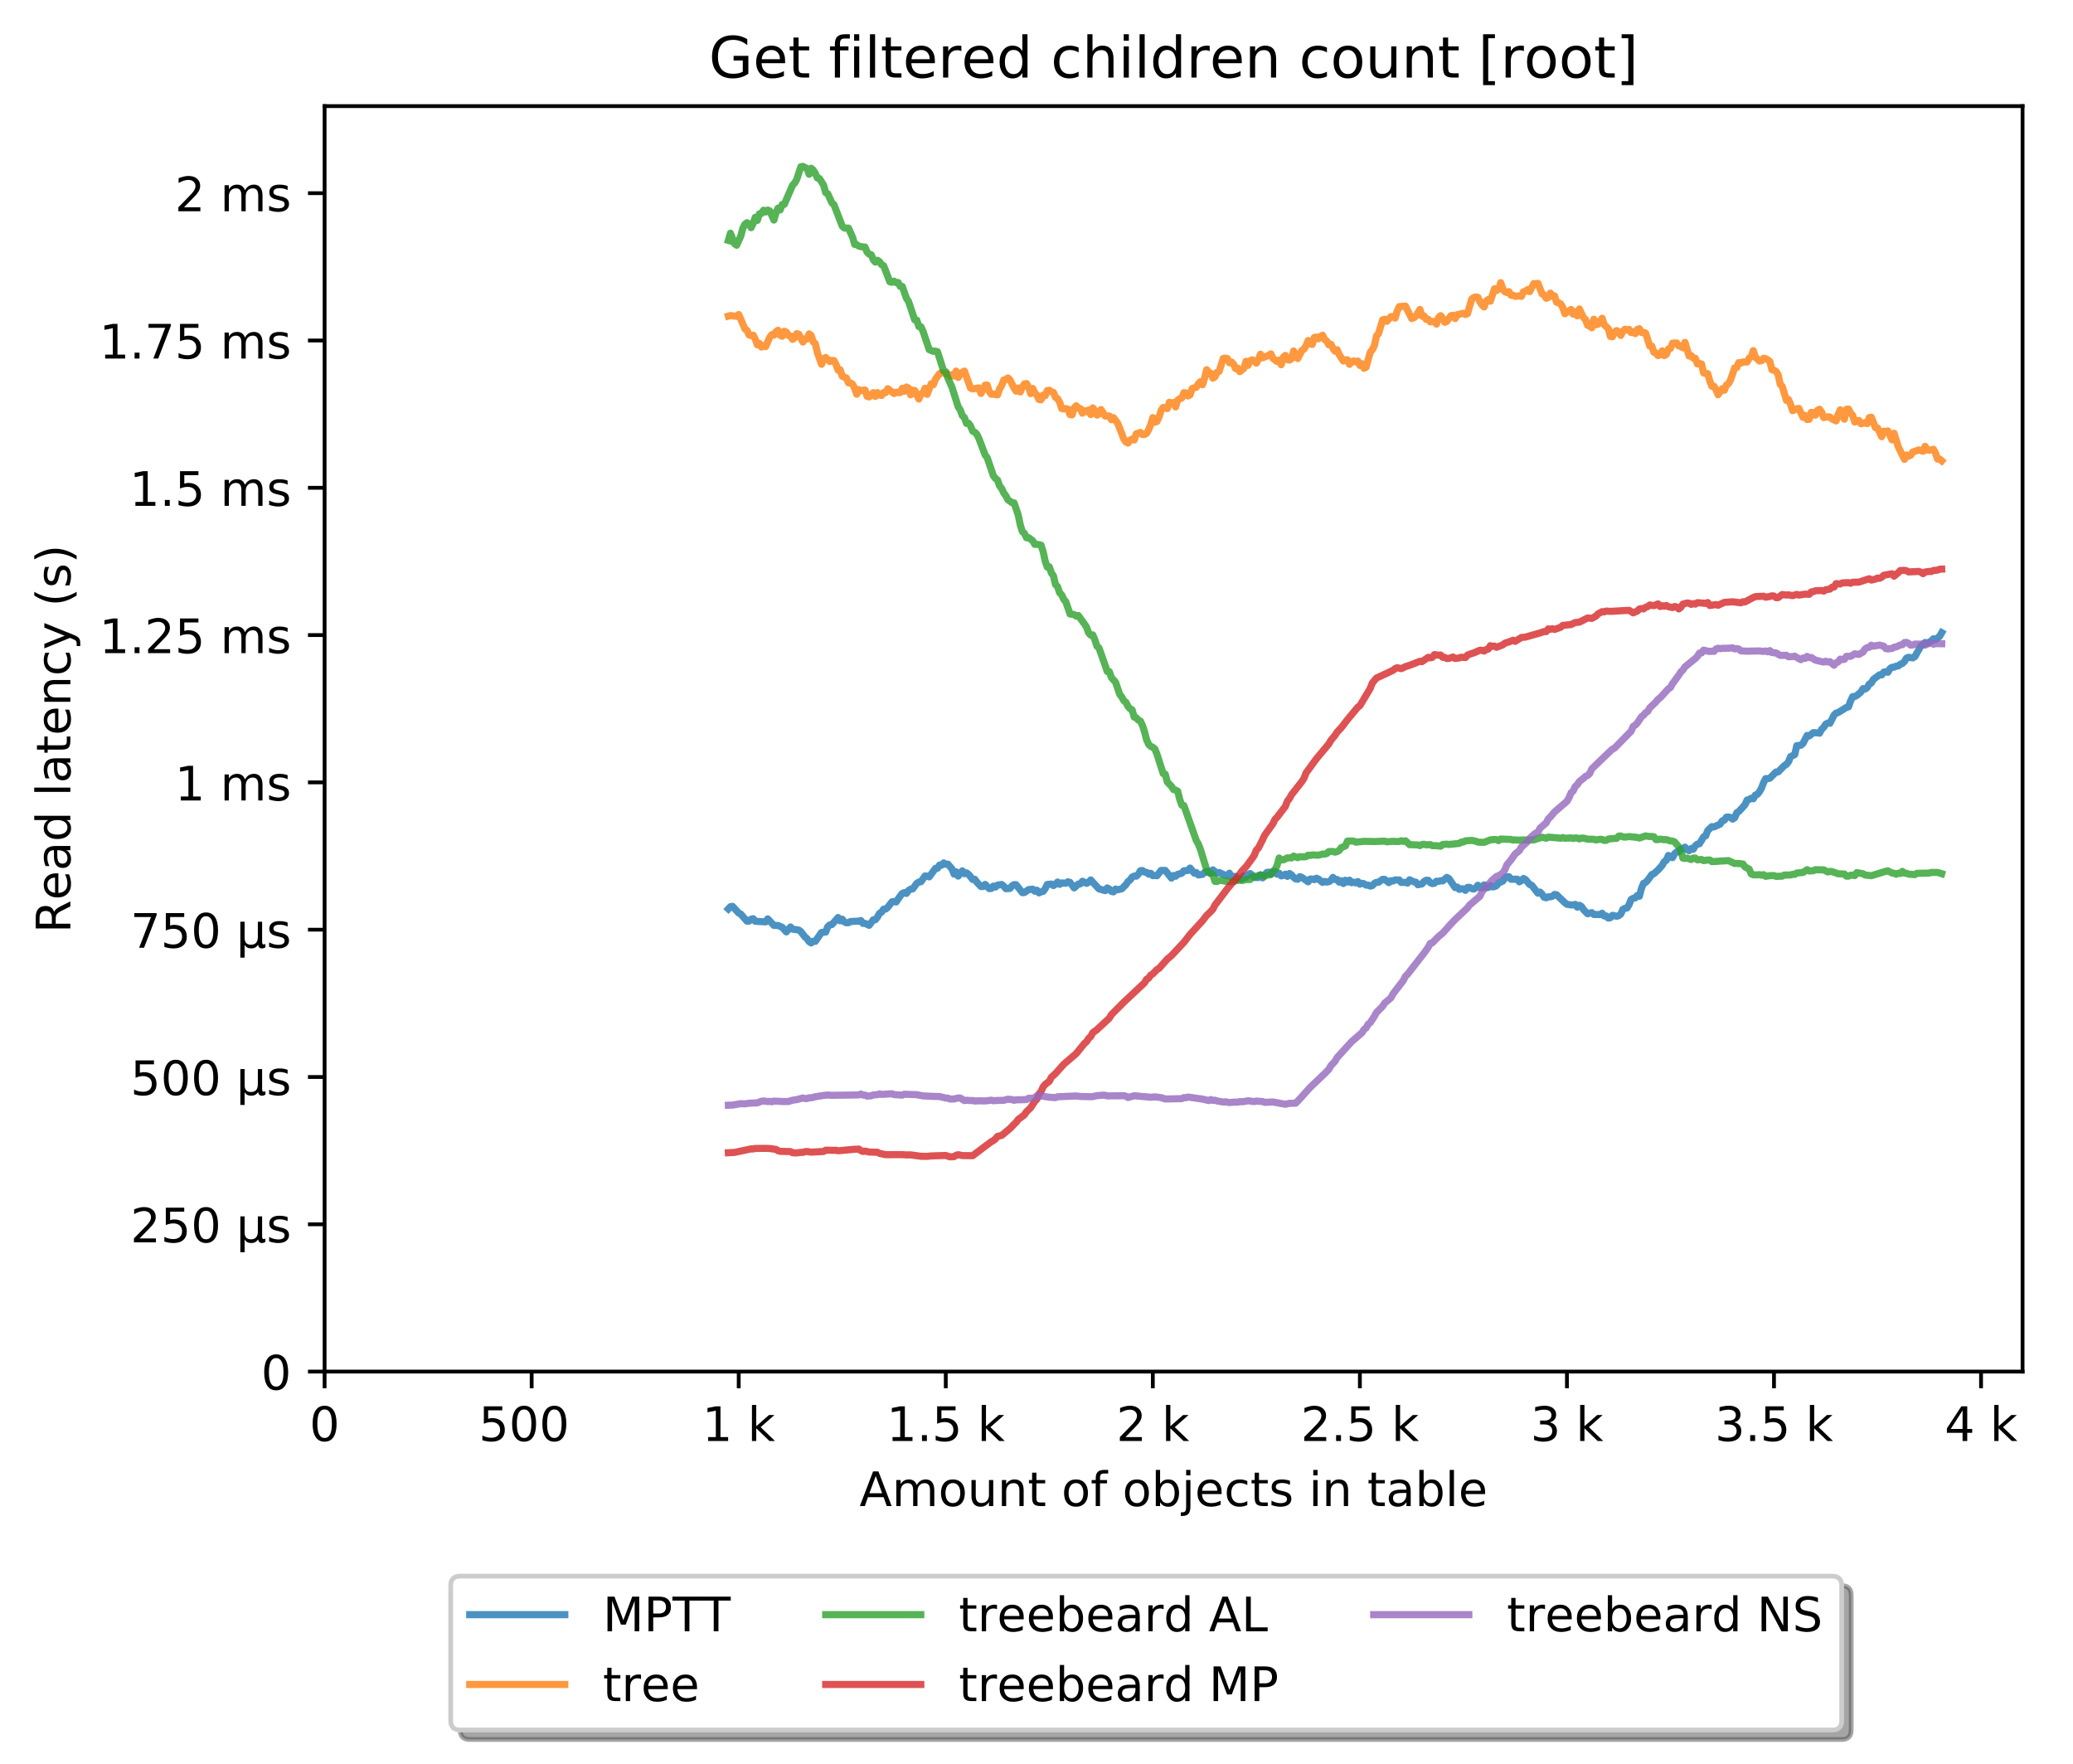 <?xml version="1.0" encoding="utf-8" standalone="no"?>
<!DOCTYPE svg PUBLIC "-//W3C//DTD SVG 1.1//EN"
  "http://www.w3.org/Graphics/SVG/1.1/DTD/svg11.dtd">
<!-- Created with matplotlib (http://matplotlib.org/) -->
<svg height="371pt" version="1.1" viewBox="0 0 436 371" width="436pt" xmlns="http://www.w3.org/2000/svg" xmlns:xlink="http://www.w3.org/1999/xlink">
 <defs>
  <style type="text/css">
*{stroke-linecap:butt;stroke-linejoin:round;}
  </style>
 </defs>
 <g id="figure_1">
  <g id="patch_1">
   <path d="M 0 371.002 
L 436.092 371.002 
L 436.092 0 
L 0 0 
z
" style="fill:#ffffff;"/>
  </g>
  <g id="axes_1">
   <g id="patch_2">
    <path d="M 68.272 288.43 
L 425.392 288.43 
L 425.392 22.318 
L 68.272 22.318 
z
" style="fill:#ffffff;"/>
   </g>
   <g id="matplotlib.axis_1">
    <g id="xtick_1">
     <g id="line2d_1">
      <defs>
       <path d="M 0 0 
L 0 3.5 
" id="md183f52028" style="stroke:#000000;stroke-width:0.8;"/>
      </defs>
      <g>
       <use style="stroke:#000000;stroke-width:0.8;" x="68.272" xlink:href="#md183f52028" y="288.43"/>
      </g>
     </g>
     <g id="text_1">
      <!-- 0 -->
      <defs>
       <path d="M 31.781 66.406 
Q 24.172 66.406 20.328 58.906 
Q 16.5 51.422 16.5 36.375 
Q 16.5 21.391 20.328 13.891 
Q 24.172 6.391 31.781 6.391 
Q 39.453 6.391 43.281 13.891 
Q 47.125 21.391 47.125 36.375 
Q 47.125 51.422 43.281 58.906 
Q 39.453 66.406 31.781 66.406 
z
M 31.781 74.219 
Q 44.047 74.219 50.516 64.516 
Q 56.984 54.828 56.984 36.375 
Q 56.984 17.969 50.516 8.266 
Q 44.047 -1.422 31.781 -1.422 
Q 19.531 -1.422 13.062 8.266 
Q 6.594 17.969 6.594 36.375 
Q 6.594 54.828 13.062 64.516 
Q 19.531 74.219 31.781 74.219 
z
" id="DejaVuSans-30"/>
      </defs>
      <g transform="translate(65.091 303.029)scale(0.1 -0.1)">
       <use xlink:href="#DejaVuSans-30"/>
      </g>
     </g>
    </g>
    <g id="xtick_2">
     <g id="line2d_2">
      <g>
       <use style="stroke:#000000;stroke-width:0.8;" x="111.82" xlink:href="#md183f52028" y="288.43"/>
      </g>
     </g>
     <g id="text_2">
      <!-- 500  -->
      <defs>
       <path d="M 10.797 72.906 
L 49.516 72.906 
L 49.516 64.594 
L 19.828 64.594 
L 19.828 46.734 
Q 21.969 47.469 24.109 47.828 
Q 26.266 48.188 28.422 48.188 
Q 40.625 48.188 47.75 41.5 
Q 54.891 34.812 54.891 23.391 
Q 54.891 11.625 47.562 5.094 
Q 40.234 -1.422 26.906 -1.422 
Q 22.312 -1.422 17.547 -0.641 
Q 12.797 0.141 7.719 1.703 
L 7.719 11.625 
Q 12.109 9.234 16.797 8.062 
Q 21.484 6.891 26.703 6.891 
Q 35.156 6.891 40.078 11.328 
Q 45.016 15.766 45.016 23.391 
Q 45.016 31 40.078 35.438 
Q 35.156 39.891 26.703 39.891 
Q 22.75 39.891 18.812 39.016 
Q 14.891 38.141 10.797 36.281 
z
" id="DejaVuSans-35"/>
       <path id="DejaVuSans-20"/>
      </defs>
      <g transform="translate(100.688 303.029)scale(0.1 -0.1)">
       <use xlink:href="#DejaVuSans-35"/>
       <use x="63.623" xlink:href="#DejaVuSans-30"/>
       <use x="127.246" xlink:href="#DejaVuSans-30"/>
       <use x="190.869" xlink:href="#DejaVuSans-20"/>
      </g>
     </g>
    </g>
    <g id="xtick_3">
     <g id="line2d_3">
      <g>
       <use style="stroke:#000000;stroke-width:0.8;" x="155.369" xlink:href="#md183f52028" y="288.43"/>
      </g>
     </g>
     <g id="text_3">
      <!-- 1 k -->
      <defs>
       <path d="M 12.406 8.297 
L 28.516 8.297 
L 28.516 63.922 
L 10.984 60.406 
L 10.984 69.391 
L 28.422 72.906 
L 38.281 72.906 
L 38.281 8.297 
L 54.391 8.297 
L 54.391 0 
L 12.406 0 
z
" id="DejaVuSans-31"/>
       <path d="M 9.078 75.984 
L 18.109 75.984 
L 18.109 31.109 
L 44.922 54.688 
L 56.391 54.688 
L 27.391 29.109 
L 57.625 0 
L 45.906 0 
L 18.109 26.703 
L 18.109 0 
L 9.078 0 
z
" id="DejaVuSans-6b"/>
      </defs>
      <g transform="translate(147.703 303.029)scale(0.1 -0.1)">
       <use xlink:href="#DejaVuSans-31"/>
       <use x="63.623" xlink:href="#DejaVuSans-20"/>
       <use x="95.41" xlink:href="#DejaVuSans-6b"/>
      </g>
     </g>
    </g>
    <g id="xtick_4">
     <g id="line2d_4">
      <g>
       <use style="stroke:#000000;stroke-width:0.8;" x="198.918" xlink:href="#md183f52028" y="288.43"/>
      </g>
     </g>
     <g id="text_4">
      <!-- 1.5 k -->
      <defs>
       <path d="M 10.688 12.406 
L 21 12.406 
L 21 0 
L 10.688 0 
z
" id="DejaVuSans-2e"/>
      </defs>
      <g transform="translate(186.482 303.029)scale(0.1 -0.1)">
       <use xlink:href="#DejaVuSans-31"/>
       <use x="63.623" xlink:href="#DejaVuSans-2e"/>
       <use x="95.41" xlink:href="#DejaVuSans-35"/>
       <use x="159.033" xlink:href="#DejaVuSans-20"/>
       <use x="190.82" xlink:href="#DejaVuSans-6b"/>
      </g>
     </g>
    </g>
    <g id="xtick_5">
     <g id="line2d_5">
      <g>
       <use style="stroke:#000000;stroke-width:0.8;" x="242.466" xlink:href="#md183f52028" y="288.43"/>
      </g>
     </g>
     <g id="text_5">
      <!-- 2 k -->
      <defs>
       <path d="M 19.188 8.297 
L 53.609 8.297 
L 53.609 0 
L 7.328 0 
L 7.328 8.297 
Q 12.938 14.109 22.625 23.891 
Q 32.328 33.688 34.812 36.531 
Q 39.547 41.844 41.422 45.531 
Q 43.312 49.219 43.312 52.781 
Q 43.312 58.594 39.234 62.25 
Q 35.156 65.922 28.609 65.922 
Q 23.969 65.922 18.812 64.312 
Q 13.672 62.703 7.812 59.422 
L 7.812 69.391 
Q 13.766 71.781 18.938 73 
Q 24.125 74.219 28.422 74.219 
Q 39.75 74.219 46.484 68.547 
Q 53.219 62.891 53.219 53.422 
Q 53.219 48.922 51.531 44.891 
Q 49.859 40.875 45.406 35.406 
Q 44.188 33.984 37.641 27.219 
Q 31.109 20.453 19.188 8.297 
z
" id="DejaVuSans-32"/>
      </defs>
      <g transform="translate(234.801 303.029)scale(0.1 -0.1)">
       <use xlink:href="#DejaVuSans-32"/>
       <use x="63.623" xlink:href="#DejaVuSans-20"/>
       <use x="95.41" xlink:href="#DejaVuSans-6b"/>
      </g>
     </g>
    </g>
    <g id="xtick_6">
     <g id="line2d_6">
      <g>
       <use style="stroke:#000000;stroke-width:0.8;" x="286.015" xlink:href="#md183f52028" y="288.43"/>
      </g>
     </g>
     <g id="text_6">
      <!-- 2.5 k -->
      <g transform="translate(273.579 303.029)scale(0.1 -0.1)">
       <use xlink:href="#DejaVuSans-32"/>
       <use x="63.623" xlink:href="#DejaVuSans-2e"/>
       <use x="95.41" xlink:href="#DejaVuSans-35"/>
       <use x="159.033" xlink:href="#DejaVuSans-20"/>
       <use x="190.82" xlink:href="#DejaVuSans-6b"/>
      </g>
     </g>
    </g>
    <g id="xtick_7">
     <g id="line2d_7">
      <g>
       <use style="stroke:#000000;stroke-width:0.8;" x="329.563" xlink:href="#md183f52028" y="288.43"/>
      </g>
     </g>
     <g id="text_7">
      <!-- 3 k -->
      <defs>
       <path d="M 40.578 39.312 
Q 47.656 37.797 51.625 33 
Q 55.609 28.219 55.609 21.188 
Q 55.609 10.406 48.188 4.484 
Q 40.766 -1.422 27.094 -1.422 
Q 22.516 -1.422 17.656 -0.516 
Q 12.797 0.391 7.625 2.203 
L 7.625 11.719 
Q 11.719 9.328 16.594 8.109 
Q 21.484 6.891 26.812 6.891 
Q 36.078 6.891 40.938 10.547 
Q 45.797 14.203 45.797 21.188 
Q 45.797 27.641 41.281 31.266 
Q 36.766 34.906 28.719 34.906 
L 20.219 34.906 
L 20.219 43.016 
L 29.109 43.016 
Q 36.375 43.016 40.234 45.922 
Q 44.094 48.828 44.094 54.297 
Q 44.094 59.906 40.109 62.906 
Q 36.141 65.922 28.719 65.922 
Q 24.656 65.922 20.016 65.031 
Q 15.375 64.156 9.812 62.312 
L 9.812 71.094 
Q 15.438 72.656 20.344 73.438 
Q 25.25 74.219 29.594 74.219 
Q 40.828 74.219 47.359 69.109 
Q 53.906 64.016 53.906 55.328 
Q 53.906 49.266 50.438 45.094 
Q 46.969 40.922 40.578 39.312 
z
" id="DejaVuSans-33"/>
      </defs>
      <g transform="translate(321.898 303.029)scale(0.1 -0.1)">
       <use xlink:href="#DejaVuSans-33"/>
       <use x="63.623" xlink:href="#DejaVuSans-20"/>
       <use x="95.41" xlink:href="#DejaVuSans-6b"/>
      </g>
     </g>
    </g>
    <g id="xtick_8">
     <g id="line2d_8">
      <g>
       <use style="stroke:#000000;stroke-width:0.8;" x="373.112" xlink:href="#md183f52028" y="288.43"/>
      </g>
     </g>
     <g id="text_8">
      <!-- 3.5 k -->
      <g transform="translate(360.676 303.029)scale(0.1 -0.1)">
       <use xlink:href="#DejaVuSans-33"/>
       <use x="63.623" xlink:href="#DejaVuSans-2e"/>
       <use x="95.41" xlink:href="#DejaVuSans-35"/>
       <use x="159.033" xlink:href="#DejaVuSans-20"/>
       <use x="190.82" xlink:href="#DejaVuSans-6b"/>
      </g>
     </g>
    </g>
    <g id="xtick_9">
     <g id="line2d_9">
      <g>
       <use style="stroke:#000000;stroke-width:0.8;" x="416.66" xlink:href="#md183f52028" y="288.43"/>
      </g>
     </g>
     <g id="text_9">
      <!-- 4 k -->
      <defs>
       <path d="M 37.797 64.312 
L 12.891 25.391 
L 37.797 25.391 
z
M 35.203 72.906 
L 47.609 72.906 
L 47.609 25.391 
L 58.016 25.391 
L 58.016 17.188 
L 47.609 17.188 
L 47.609 0 
L 37.797 0 
L 37.797 17.188 
L 4.891 17.188 
L 4.891 26.703 
z
" id="DejaVuSans-34"/>
      </defs>
      <g transform="translate(408.995 303.029)scale(0.1 -0.1)">
       <use xlink:href="#DejaVuSans-34"/>
       <use x="63.623" xlink:href="#DejaVuSans-20"/>
       <use x="95.41" xlink:href="#DejaVuSans-6b"/>
      </g>
     </g>
    </g>
    <g id="text_10">
     <!-- Amount of objects in table -->
     <defs>
      <path d="M 34.188 63.188 
L 20.797 26.906 
L 47.609 26.906 
z
M 28.609 72.906 
L 39.797 72.906 
L 67.578 0 
L 57.328 0 
L 50.688 18.703 
L 17.828 18.703 
L 11.188 0 
L 0.781 0 
z
" id="DejaVuSans-41"/>
      <path d="M 52 44.188 
Q 55.375 50.25 60.062 53.125 
Q 64.75 56 71.094 56 
Q 79.641 56 84.281 50.016 
Q 88.922 44.047 88.922 33.016 
L 88.922 0 
L 79.891 0 
L 79.891 32.719 
Q 79.891 40.578 77.094 44.375 
Q 74.312 48.188 68.609 48.188 
Q 61.625 48.188 57.562 43.547 
Q 53.516 38.922 53.516 30.906 
L 53.516 0 
L 44.484 0 
L 44.484 32.719 
Q 44.484 40.625 41.703 44.406 
Q 38.922 48.188 33.109 48.188 
Q 26.219 48.188 22.156 43.531 
Q 18.109 38.875 18.109 30.906 
L 18.109 0 
L 9.078 0 
L 9.078 54.688 
L 18.109 54.688 
L 18.109 46.188 
Q 21.188 51.219 25.484 53.609 
Q 29.781 56 35.688 56 
Q 41.656 56 45.828 52.969 
Q 50 49.953 52 44.188 
z
" id="DejaVuSans-6d"/>
      <path d="M 30.609 48.391 
Q 23.391 48.391 19.188 42.75 
Q 14.984 37.109 14.984 27.297 
Q 14.984 17.484 19.156 11.844 
Q 23.344 6.203 30.609 6.203 
Q 37.797 6.203 41.984 11.859 
Q 46.188 17.531 46.188 27.297 
Q 46.188 37.016 41.984 42.703 
Q 37.797 48.391 30.609 48.391 
z
M 30.609 56 
Q 42.328 56 49.016 48.375 
Q 55.719 40.766 55.719 27.297 
Q 55.719 13.875 49.016 6.219 
Q 42.328 -1.422 30.609 -1.422 
Q 18.844 -1.422 12.172 6.219 
Q 5.516 13.875 5.516 27.297 
Q 5.516 40.766 12.172 48.375 
Q 18.844 56 30.609 56 
z
" id="DejaVuSans-6f"/>
      <path d="M 8.5 21.578 
L 8.5 54.688 
L 17.484 54.688 
L 17.484 21.922 
Q 17.484 14.156 20.5 10.266 
Q 23.531 6.391 29.594 6.391 
Q 36.859 6.391 41.078 11.031 
Q 45.312 15.672 45.312 23.688 
L 45.312 54.688 
L 54.297 54.688 
L 54.297 0 
L 45.312 0 
L 45.312 8.406 
Q 42.047 3.422 37.719 1 
Q 33.406 -1.422 27.688 -1.422 
Q 18.266 -1.422 13.375 4.438 
Q 8.5 10.297 8.5 21.578 
z
M 31.109 56 
z
" id="DejaVuSans-75"/>
      <path d="M 54.891 33.016 
L 54.891 0 
L 45.906 0 
L 45.906 32.719 
Q 45.906 40.484 42.875 44.328 
Q 39.844 48.188 33.797 48.188 
Q 26.516 48.188 22.312 43.547 
Q 18.109 38.922 18.109 30.906 
L 18.109 0 
L 9.078 0 
L 9.078 54.688 
L 18.109 54.688 
L 18.109 46.188 
Q 21.344 51.125 25.703 53.562 
Q 30.078 56 35.797 56 
Q 45.219 56 50.047 50.172 
Q 54.891 44.344 54.891 33.016 
z
" id="DejaVuSans-6e"/>
      <path d="M 18.312 70.219 
L 18.312 54.688 
L 36.812 54.688 
L 36.812 47.703 
L 18.312 47.703 
L 18.312 18.016 
Q 18.312 11.328 20.141 9.422 
Q 21.969 7.516 27.594 7.516 
L 36.812 7.516 
L 36.812 0 
L 27.594 0 
Q 17.188 0 13.234 3.875 
Q 9.281 7.766 9.281 18.016 
L 9.281 47.703 
L 2.688 47.703 
L 2.688 54.688 
L 9.281 54.688 
L 9.281 70.219 
z
" id="DejaVuSans-74"/>
      <path d="M 37.109 75.984 
L 37.109 68.5 
L 28.516 68.5 
Q 23.688 68.5 21.797 66.547 
Q 19.922 64.594 19.922 59.516 
L 19.922 54.688 
L 34.719 54.688 
L 34.719 47.703 
L 19.922 47.703 
L 19.922 0 
L 10.891 0 
L 10.891 47.703 
L 2.297 47.703 
L 2.297 54.688 
L 10.891 54.688 
L 10.891 58.5 
Q 10.891 67.625 15.141 71.797 
Q 19.391 75.984 28.609 75.984 
z
" id="DejaVuSans-66"/>
      <path d="M 48.688 27.297 
Q 48.688 37.203 44.609 42.844 
Q 40.531 48.484 33.406 48.484 
Q 26.266 48.484 22.188 42.844 
Q 18.109 37.203 18.109 27.297 
Q 18.109 17.391 22.188 11.75 
Q 26.266 6.109 33.406 6.109 
Q 40.531 6.109 44.609 11.75 
Q 48.688 17.391 48.688 27.297 
z
M 18.109 46.391 
Q 20.953 51.266 25.266 53.625 
Q 29.594 56 35.594 56 
Q 45.562 56 51.781 48.094 
Q 58.016 40.188 58.016 27.297 
Q 58.016 14.406 51.781 6.484 
Q 45.562 -1.422 35.594 -1.422 
Q 29.594 -1.422 25.266 0.953 
Q 20.953 3.328 18.109 8.203 
L 18.109 0 
L 9.078 0 
L 9.078 75.984 
L 18.109 75.984 
z
" id="DejaVuSans-62"/>
      <path d="M 9.422 54.688 
L 18.406 54.688 
L 18.406 -0.984 
Q 18.406 -11.422 14.422 -16.109 
Q 10.453 -20.797 1.609 -20.797 
L -1.812 -20.797 
L -1.812 -13.188 
L 0.594 -13.188 
Q 5.719 -13.188 7.562 -10.812 
Q 9.422 -8.453 9.422 -0.984 
z
M 9.422 75.984 
L 18.406 75.984 
L 18.406 64.594 
L 9.422 64.594 
z
" id="DejaVuSans-6a"/>
      <path d="M 56.203 29.594 
L 56.203 25.203 
L 14.891 25.203 
Q 15.484 15.922 20.484 11.062 
Q 25.484 6.203 34.422 6.203 
Q 39.594 6.203 44.453 7.469 
Q 49.312 8.734 54.109 11.281 
L 54.109 2.781 
Q 49.266 0.734 44.188 -0.344 
Q 39.109 -1.422 33.891 -1.422 
Q 20.797 -1.422 13.156 6.188 
Q 5.516 13.812 5.516 26.812 
Q 5.516 40.234 12.766 48.109 
Q 20.016 56 32.328 56 
Q 43.359 56 49.781 48.891 
Q 56.203 41.797 56.203 29.594 
z
M 47.219 32.234 
Q 47.125 39.594 43.094 43.984 
Q 39.062 48.391 32.422 48.391 
Q 24.906 48.391 20.391 44.141 
Q 15.875 39.891 15.188 32.172 
z
" id="DejaVuSans-65"/>
      <path d="M 48.781 52.594 
L 48.781 44.188 
Q 44.969 46.297 41.141 47.344 
Q 37.312 48.391 33.406 48.391 
Q 24.656 48.391 19.812 42.844 
Q 14.984 37.312 14.984 27.297 
Q 14.984 17.281 19.812 11.734 
Q 24.656 6.203 33.406 6.203 
Q 37.312 6.203 41.141 7.25 
Q 44.969 8.297 48.781 10.406 
L 48.781 2.094 
Q 45.016 0.344 40.984 -0.531 
Q 36.969 -1.422 32.422 -1.422 
Q 20.062 -1.422 12.781 6.344 
Q 5.516 14.109 5.516 27.297 
Q 5.516 40.672 12.859 48.328 
Q 20.219 56 33.016 56 
Q 37.156 56 41.109 55.141 
Q 45.062 54.297 48.781 52.594 
z
" id="DejaVuSans-63"/>
      <path d="M 44.281 53.078 
L 44.281 44.578 
Q 40.484 46.531 36.375 47.5 
Q 32.281 48.484 27.875 48.484 
Q 21.188 48.484 17.844 46.438 
Q 14.5 44.391 14.5 40.281 
Q 14.5 37.156 16.891 35.375 
Q 19.281 33.594 26.516 31.984 
L 29.594 31.297 
Q 39.156 29.25 43.188 25.516 
Q 47.219 21.781 47.219 15.094 
Q 47.219 7.469 41.188 3.016 
Q 35.156 -1.422 24.609 -1.422 
Q 20.219 -1.422 15.453 -0.562 
Q 10.688 0.297 5.422 2 
L 5.422 11.281 
Q 10.406 8.688 15.234 7.391 
Q 20.062 6.109 24.812 6.109 
Q 31.156 6.109 34.562 8.281 
Q 37.984 10.453 37.984 14.406 
Q 37.984 18.062 35.516 20.016 
Q 33.062 21.969 24.703 23.781 
L 21.578 24.516 
Q 13.234 26.266 9.516 29.906 
Q 5.812 33.547 5.812 39.891 
Q 5.812 47.609 11.281 51.797 
Q 16.75 56 26.812 56 
Q 31.781 56 36.172 55.266 
Q 40.578 54.547 44.281 53.078 
z
" id="DejaVuSans-73"/>
      <path d="M 9.422 54.688 
L 18.406 54.688 
L 18.406 0 
L 9.422 0 
z
M 9.422 75.984 
L 18.406 75.984 
L 18.406 64.594 
L 9.422 64.594 
z
" id="DejaVuSans-69"/>
      <path d="M 34.281 27.484 
Q 23.391 27.484 19.188 25 
Q 14.984 22.516 14.984 16.5 
Q 14.984 11.719 18.141 8.906 
Q 21.297 6.109 26.703 6.109 
Q 34.188 6.109 38.703 11.406 
Q 43.219 16.703 43.219 25.484 
L 43.219 27.484 
z
M 52.203 31.203 
L 52.203 0 
L 43.219 0 
L 43.219 8.297 
Q 40.141 3.328 35.547 0.953 
Q 30.953 -1.422 24.312 -1.422 
Q 15.922 -1.422 10.953 3.297 
Q 6 8.016 6 15.922 
Q 6 25.141 12.172 29.828 
Q 18.359 34.516 30.609 34.516 
L 43.219 34.516 
L 43.219 35.406 
Q 43.219 41.609 39.141 45 
Q 35.062 48.391 27.688 48.391 
Q 23 48.391 18.547 47.266 
Q 14.109 46.141 10.016 43.891 
L 10.016 52.203 
Q 14.938 54.109 19.578 55.047 
Q 24.219 56 28.609 56 
Q 40.484 56 46.344 49.844 
Q 52.203 43.703 52.203 31.203 
z
" id="DejaVuSans-61"/>
      <path d="M 9.422 75.984 
L 18.406 75.984 
L 18.406 0 
L 9.422 0 
z
" id="DejaVuSans-6c"/>
     </defs>
     <g transform="translate(180.773 316.707)scale(0.1 -0.1)">
      <use xlink:href="#DejaVuSans-41"/>
      <use x="68.408" xlink:href="#DejaVuSans-6d"/>
      <use x="165.82" xlink:href="#DejaVuSans-6f"/>
      <use x="227.002" xlink:href="#DejaVuSans-75"/>
      <use x="290.381" xlink:href="#DejaVuSans-6e"/>
      <use x="353.76" xlink:href="#DejaVuSans-74"/>
      <use x="392.969" xlink:href="#DejaVuSans-20"/>
      <use x="424.756" xlink:href="#DejaVuSans-6f"/>
      <use x="485.938" xlink:href="#DejaVuSans-66"/>
      <use x="521.143" xlink:href="#DejaVuSans-20"/>
      <use x="552.93" xlink:href="#DejaVuSans-6f"/>
      <use x="614.111" xlink:href="#DejaVuSans-62"/>
      <use x="677.588" xlink:href="#DejaVuSans-6a"/>
      <use x="705.371" xlink:href="#DejaVuSans-65"/>
      <use x="766.895" xlink:href="#DejaVuSans-63"/>
      <use x="821.875" xlink:href="#DejaVuSans-74"/>
      <use x="861.084" xlink:href="#DejaVuSans-73"/>
      <use x="913.184" xlink:href="#DejaVuSans-20"/>
      <use x="944.971" xlink:href="#DejaVuSans-69"/>
      <use x="972.754" xlink:href="#DejaVuSans-6e"/>
      <use x="1036.133" xlink:href="#DejaVuSans-20"/>
      <use x="1067.92" xlink:href="#DejaVuSans-74"/>
      <use x="1107.129" xlink:href="#DejaVuSans-61"/>
      <use x="1168.408" xlink:href="#DejaVuSans-62"/>
      <use x="1231.885" xlink:href="#DejaVuSans-6c"/>
      <use x="1259.668" xlink:href="#DejaVuSans-65"/>
     </g>
    </g>
   </g>
   <g id="matplotlib.axis_2">
    <g id="ytick_1">
     <g id="line2d_10">
      <defs>
       <path d="M 0 0 
L -3.5 0 
" id="me309ccbd05" style="stroke:#000000;stroke-width:0.8;"/>
      </defs>
      <g>
       <use style="stroke:#000000;stroke-width:0.8;" x="68.272" xlink:href="#me309ccbd05" y="288.43"/>
      </g>
     </g>
     <g id="text_11">
      <!-- 0 -->
      <g transform="translate(54.909 292.229)scale(0.1 -0.1)">
       <use xlink:href="#DejaVuSans-30"/>
      </g>
     </g>
    </g>
    <g id="ytick_2">
     <g id="line2d_11">
      <g>
       <use style="stroke:#000000;stroke-width:0.8;" x="68.272" xlink:href="#me309ccbd05" y="257.454"/>
      </g>
     </g>
     <g id="text_12">
      <!-- 250 µs -->
      <defs>
       <path d="M 8.5 -20.797 
L 8.5 54.688 
L 17.484 54.688 
L 17.484 20.703 
Q 17.484 13.625 20.844 10 
Q 24.219 6.391 30.812 6.391 
Q 38.031 6.391 41.672 10.484 
Q 45.312 14.594 45.312 22.797 
L 45.312 54.688 
L 54.297 54.688 
L 54.297 12.594 
Q 54.297 9.672 55.141 8.281 
Q 56 6.891 57.812 6.891 
Q 58.25 6.891 59.031 7.156 
Q 59.812 7.422 61.188 8.016 
L 61.188 0.781 
Q 59.188 -0.344 57.391 -0.875 
Q 55.609 -1.422 53.906 -1.422 
Q 50.531 -1.422 48.531 0.484 
Q 46.531 2.391 45.797 6.297 
Q 43.359 2.438 39.812 0.5 
Q 36.281 -1.422 31.5 -1.422 
Q 26.516 -1.422 23.016 0.484 
Q 19.531 2.391 17.484 6.203 
L 17.484 -20.797 
z
" id="DejaVuSans-b5"/>
      </defs>
      <g transform="translate(27.434 261.254)scale(0.1 -0.1)">
       <use xlink:href="#DejaVuSans-32"/>
       <use x="63.623" xlink:href="#DejaVuSans-35"/>
       <use x="127.246" xlink:href="#DejaVuSans-30"/>
       <use x="190.869" xlink:href="#DejaVuSans-20"/>
       <use x="222.656" xlink:href="#DejaVuSans-b5"/>
       <use x="286.279" xlink:href="#DejaVuSans-73"/>
      </g>
     </g>
    </g>
    <g id="ytick_3">
     <g id="line2d_12">
      <g>
       <use style="stroke:#000000;stroke-width:0.8;" x="68.272" xlink:href="#me309ccbd05" y="226.479"/>
      </g>
     </g>
     <g id="text_13">
      <!-- 500 µs -->
      <g transform="translate(27.434 230.278)scale(0.1 -0.1)">
       <use xlink:href="#DejaVuSans-35"/>
       <use x="63.623" xlink:href="#DejaVuSans-30"/>
       <use x="127.246" xlink:href="#DejaVuSans-30"/>
       <use x="190.869" xlink:href="#DejaVuSans-20"/>
       <use x="222.656" xlink:href="#DejaVuSans-b5"/>
       <use x="286.279" xlink:href="#DejaVuSans-73"/>
      </g>
     </g>
    </g>
    <g id="ytick_4">
     <g id="line2d_13">
      <g>
       <use style="stroke:#000000;stroke-width:0.8;" x="68.272" xlink:href="#me309ccbd05" y="195.503"/>
      </g>
     </g>
     <g id="text_14">
      <!-- 750 µs -->
      <defs>
       <path d="M 8.203 72.906 
L 55.078 72.906 
L 55.078 68.703 
L 28.609 0 
L 18.312 0 
L 43.219 64.594 
L 8.203 64.594 
z
" id="DejaVuSans-37"/>
      </defs>
      <g transform="translate(27.434 199.302)scale(0.1 -0.1)">
       <use xlink:href="#DejaVuSans-37"/>
       <use x="63.623" xlink:href="#DejaVuSans-35"/>
       <use x="127.246" xlink:href="#DejaVuSans-30"/>
       <use x="190.869" xlink:href="#DejaVuSans-20"/>
       <use x="222.656" xlink:href="#DejaVuSans-b5"/>
       <use x="286.279" xlink:href="#DejaVuSans-73"/>
      </g>
     </g>
    </g>
    <g id="ytick_5">
     <g id="line2d_14">
      <g>
       <use style="stroke:#000000;stroke-width:0.8;" x="68.272" xlink:href="#me309ccbd05" y="164.527"/>
      </g>
     </g>
     <g id="text_15">
      <!-- 1 ms -->
      <g transform="translate(36.781 168.326)scale(0.1 -0.1)">
       <use xlink:href="#DejaVuSans-31"/>
       <use x="63.623" xlink:href="#DejaVuSans-20"/>
       <use x="95.41" xlink:href="#DejaVuSans-6d"/>
       <use x="192.822" xlink:href="#DejaVuSans-73"/>
      </g>
     </g>
    </g>
    <g id="ytick_6">
     <g id="line2d_15">
      <g>
       <use style="stroke:#000000;stroke-width:0.8;" x="68.272" xlink:href="#me309ccbd05" y="133.551"/>
      </g>
     </g>
     <g id="text_16">
      <!-- 1.25 ms -->
      <g transform="translate(20.878 137.351)scale(0.1 -0.1)">
       <use xlink:href="#DejaVuSans-31"/>
       <use x="63.623" xlink:href="#DejaVuSans-2e"/>
       <use x="95.41" xlink:href="#DejaVuSans-32"/>
       <use x="159.033" xlink:href="#DejaVuSans-35"/>
       <use x="222.656" xlink:href="#DejaVuSans-20"/>
       <use x="254.443" xlink:href="#DejaVuSans-6d"/>
       <use x="351.855" xlink:href="#DejaVuSans-73"/>
      </g>
     </g>
    </g>
    <g id="ytick_7">
     <g id="line2d_16">
      <g>
       <use style="stroke:#000000;stroke-width:0.8;" x="68.272" xlink:href="#me309ccbd05" y="102.576"/>
      </g>
     </g>
     <g id="text_17">
      <!-- 1.5 ms -->
      <g transform="translate(27.241 106.375)scale(0.1 -0.1)">
       <use xlink:href="#DejaVuSans-31"/>
       <use x="63.623" xlink:href="#DejaVuSans-2e"/>
       <use x="95.41" xlink:href="#DejaVuSans-35"/>
       <use x="159.033" xlink:href="#DejaVuSans-20"/>
       <use x="190.82" xlink:href="#DejaVuSans-6d"/>
       <use x="288.232" xlink:href="#DejaVuSans-73"/>
      </g>
     </g>
    </g>
    <g id="ytick_8">
     <g id="line2d_17">
      <g>
       <use style="stroke:#000000;stroke-width:0.8;" x="68.272" xlink:href="#me309ccbd05" y="71.6"/>
      </g>
     </g>
     <g id="text_18">
      <!-- 1.75 ms -->
      <g transform="translate(20.878 75.399)scale(0.1 -0.1)">
       <use xlink:href="#DejaVuSans-31"/>
       <use x="63.623" xlink:href="#DejaVuSans-2e"/>
       <use x="95.41" xlink:href="#DejaVuSans-37"/>
       <use x="159.033" xlink:href="#DejaVuSans-35"/>
       <use x="222.656" xlink:href="#DejaVuSans-20"/>
       <use x="254.443" xlink:href="#DejaVuSans-6d"/>
       <use x="351.855" xlink:href="#DejaVuSans-73"/>
      </g>
     </g>
    </g>
    <g id="ytick_9">
     <g id="line2d_18">
      <g>
       <use style="stroke:#000000;stroke-width:0.8;" x="68.272" xlink:href="#me309ccbd05" y="40.624"/>
      </g>
     </g>
     <g id="text_19">
      <!-- 2 ms -->
      <g transform="translate(36.781 44.423)scale(0.1 -0.1)">
       <use xlink:href="#DejaVuSans-32"/>
       <use x="63.623" xlink:href="#DejaVuSans-20"/>
       <use x="95.41" xlink:href="#DejaVuSans-6d"/>
       <use x="192.822" xlink:href="#DejaVuSans-73"/>
      </g>
     </g>
    </g>
    <g id="text_20">
     <!-- Read latency (s) -->
     <defs>
      <path d="M 44.391 34.188 
Q 47.562 33.109 50.562 29.594 
Q 53.562 26.078 56.594 19.922 
L 66.609 0 
L 56 0 
L 46.688 18.703 
Q 43.062 26.031 39.672 28.422 
Q 36.281 30.812 30.422 30.812 
L 19.672 30.812 
L 19.672 0 
L 9.812 0 
L 9.812 72.906 
L 32.078 72.906 
Q 44.578 72.906 50.734 67.672 
Q 56.891 62.453 56.891 51.906 
Q 56.891 45.016 53.688 40.469 
Q 50.484 35.938 44.391 34.188 
z
M 19.672 64.797 
L 19.672 38.922 
L 32.078 38.922 
Q 39.203 38.922 42.844 42.219 
Q 46.484 45.516 46.484 51.906 
Q 46.484 58.297 42.844 61.547 
Q 39.203 64.797 32.078 64.797 
z
" id="DejaVuSans-52"/>
      <path d="M 45.406 46.391 
L 45.406 75.984 
L 54.391 75.984 
L 54.391 0 
L 45.406 0 
L 45.406 8.203 
Q 42.578 3.328 38.25 0.953 
Q 33.938 -1.422 27.875 -1.422 
Q 17.969 -1.422 11.734 6.484 
Q 5.516 14.406 5.516 27.297 
Q 5.516 40.188 11.734 48.094 
Q 17.969 56 27.875 56 
Q 33.938 56 38.25 53.625 
Q 42.578 51.266 45.406 46.391 
z
M 14.797 27.297 
Q 14.797 17.391 18.875 11.75 
Q 22.953 6.109 30.078 6.109 
Q 37.203 6.109 41.297 11.75 
Q 45.406 17.391 45.406 27.297 
Q 45.406 37.203 41.297 42.844 
Q 37.203 48.484 30.078 48.484 
Q 22.953 48.484 18.875 42.844 
Q 14.797 37.203 14.797 27.297 
z
" id="DejaVuSans-64"/>
      <path d="M 32.172 -5.078 
Q 28.375 -14.844 24.75 -17.812 
Q 21.141 -20.797 15.094 -20.797 
L 7.906 -20.797 
L 7.906 -13.281 
L 13.188 -13.281 
Q 16.891 -13.281 18.938 -11.516 
Q 21 -9.766 23.484 -3.219 
L 25.094 0.875 
L 2.984 54.688 
L 12.5 54.688 
L 29.594 11.922 
L 46.688 54.688 
L 56.203 54.688 
z
" id="DejaVuSans-79"/>
      <path d="M 31 75.875 
Q 24.469 64.656 21.281 53.656 
Q 18.109 42.672 18.109 31.391 
Q 18.109 20.125 21.312 9.062 
Q 24.516 -2 31 -13.188 
L 23.188 -13.188 
Q 15.875 -1.703 12.234 9.375 
Q 8.594 20.453 8.594 31.391 
Q 8.594 42.281 12.203 53.312 
Q 15.828 64.359 23.188 75.875 
z
" id="DejaVuSans-28"/>
      <path d="M 8.016 75.875 
L 15.828 75.875 
Q 23.141 64.359 26.781 53.312 
Q 30.422 42.281 30.422 31.391 
Q 30.422 20.453 26.781 9.375 
Q 23.141 -1.703 15.828 -13.188 
L 8.016 -13.188 
Q 14.5 -2 17.703 9.062 
Q 20.906 20.125 20.906 31.391 
Q 20.906 42.672 17.703 53.656 
Q 14.5 64.656 8.016 75.875 
z
" id="DejaVuSans-29"/>
     </defs>
     <g transform="translate(14.798 196.212)rotate(-90)scale(0.1 -0.1)">
      <use xlink:href="#DejaVuSans-52"/>
      <use x="69.42" xlink:href="#DejaVuSans-65"/>
      <use x="130.943" xlink:href="#DejaVuSans-61"/>
      <use x="192.223" xlink:href="#DejaVuSans-64"/>
      <use x="255.699" xlink:href="#DejaVuSans-20"/>
      <use x="287.486" xlink:href="#DejaVuSans-6c"/>
      <use x="315.27" xlink:href="#DejaVuSans-61"/>
      <use x="376.549" xlink:href="#DejaVuSans-74"/>
      <use x="415.758" xlink:href="#DejaVuSans-65"/>
      <use x="477.281" xlink:href="#DejaVuSans-6e"/>
      <use x="540.66" xlink:href="#DejaVuSans-63"/>
      <use x="595.641" xlink:href="#DejaVuSans-79"/>
      <use x="654.82" xlink:href="#DejaVuSans-20"/>
      <use x="686.607" xlink:href="#DejaVuSans-28"/>
      <use x="725.621" xlink:href="#DejaVuSans-73"/>
      <use x="777.721" xlink:href="#DejaVuSans-29"/>
     </g>
    </g>
   </g>
   <g id="line2d_19">
    <path clip-path="url(#p37652adbb3)" d="M 153.192 191.135 
L 153.627 190.667 
L 154.063 190.594 
L 154.934 191.535 
L 155.369 191.997 
L 155.804 192.225 
L 157.111 193.718 
L 157.546 193.69 
L 157.982 193.296 
L 158.417 193.193 
L 158.853 193.731 
L 161.03 193.862 
L 161.466 193.225 
L 162.772 194.6 
L 163.643 194.618 
L 164.514 194.995 
L 165.385 195.969 
L 166.256 194.926 
L 166.692 195.387 
L 167.998 195.578 
L 168.434 195.907 
L 169.305 197.034 
L 169.74 197.385 
L 170.176 198.019 
L 170.611 198.286 
L 171.046 197.927 
L 171.482 197.953 
L 172.788 196.083 
L 173.659 195.998 
L 174.095 194.873 
L 174.53 194.487 
L 174.966 194.424 
L 176.272 192.948 
L 176.708 193.637 
L 177.143 193.304 
L 177.579 193.857 
L 178.014 194.053 
L 178.45 194.043 
L 178.885 193.787 
L 180.627 193.7 
L 181.063 193.582 
L 181.498 194.181 
L 181.934 194.177 
L 182.805 194.586 
L 183.676 193.425 
L 184.111 193.408 
L 184.547 192.845 
L 184.982 192.071 
L 185.418 191.805 
L 185.853 191.179 
L 186.288 191.153 
L 186.724 190.786 
L 187.595 189.65 
L 188.03 189.57 
L 188.466 189.682 
L 189.337 188.416 
L 189.772 187.879 
L 190.208 187.703 
L 190.643 187.878 
L 191.079 187.262 
L 191.514 186.98 
L 191.95 186.932 
L 192.821 185.754 
L 193.256 185.482 
L 193.692 185.419 
L 194.563 184.198 
L 194.998 184.236 
L 195.434 184.398 
L 196.74 182.61 
L 197.176 182.588 
L 197.611 181.904 
L 198.047 181.933 
L 198.482 181.463 
L 198.918 181.746 
L 199.353 181.715 
L 200.224 182.717 
L 200.66 183.818 
L 201.095 183.331 
L 201.53 184.229 
L 202.401 183.133 
L 202.837 183.729 
L 203.272 183.542 
L 203.708 183.861 
L 204.579 184.942 
L 205.014 184.896 
L 205.45 185.506 
L 206.321 186.43 
L 206.756 186.426 
L 207.192 185.984 
L 208.063 186.866 
L 208.498 186.829 
L 208.934 186.333 
L 209.369 186.537 
L 209.805 186.131 
L 210.676 185.994 
L 211.111 186.339 
L 211.547 186.874 
L 212.418 186.832 
L 212.853 186.282 
L 213.289 186.029 
L 213.724 186.058 
L 215.031 187.725 
L 215.466 187.683 
L 216.337 187.073 
L 217.208 186.981 
L 217.643 187.418 
L 218.079 187.202 
L 218.514 187.765 
L 218.95 187.547 
L 219.385 187.459 
L 219.821 186.894 
L 220.256 185.996 
L 221.127 185.903 
L 221.563 186.227 
L 221.998 185.934 
L 222.434 185.482 
L 222.869 185.966 
L 223.305 185.667 
L 224.176 185.737 
L 224.611 185.431 
L 225.047 185.556 
L 225.918 186.714 
L 226.789 185.907 
L 227.224 185.871 
L 227.66 185.32 
L 228.531 185.759 
L 228.966 185.519 
L 229.402 185.037 
L 230.708 186.468 
L 231.144 186.924 
L 232.45 187.293 
L 232.885 186.72 
L 233.321 186.971 
L 233.756 187.449 
L 234.192 187.55 
L 234.627 186.964 
L 235.063 187.107 
L 235.934 186.908 
L 236.805 186.04 
L 237.24 185.379 
L 237.676 185.052 
L 238.111 184.438 
L 238.547 184.229 
L 238.982 184.251 
L 239.418 183.833 
L 239.853 183.104 
L 240.289 183.067 
L 240.724 183.391 
L 241.16 183.45 
L 241.595 183.83 
L 242.031 183.641 
L 242.466 184.151 
L 242.902 184.09 
L 243.337 184.16 
L 244.208 183.038 
L 245.079 183.041 
L 246.386 184.657 
L 246.821 184.111 
L 247.256 184.265 
L 247.692 183.858 
L 248.563 183.625 
L 248.998 183.101 
L 249.869 183.042 
L 250.305 182.544 
L 251.176 183.616 
L 251.611 183.484 
L 252.047 183.993 
L 252.918 183.871 
L 253.353 183.463 
L 253.789 183.27 
L 254.224 183.259 
L 254.66 183.636 
L 255.095 182.923 
L 255.966 183.647 
L 256.402 183.467 
L 257.708 184.061 
L 258.144 184.148 
L 258.579 183.62 
L 259.015 184.496 
L 259.45 184.296 
L 259.886 184.318 
L 260.321 184.891 
L 261.192 184.826 
L 261.627 184.229 
L 262.063 184.508 
L 262.498 183.909 
L 262.934 183.693 
L 263.369 184.04 
L 263.805 184.533 
L 264.676 184.531 
L 265.111 183.962 
L 265.547 184.601 
L 266.418 183.474 
L 266.853 183.402 
L 267.289 183.826 
L 267.724 183.294 
L 268.16 183.269 
L 268.595 183.823 
L 269.031 183.624 
L 269.466 184.185 
L 269.902 184.096 
L 270.337 183.828 
L 270.773 184.291 
L 271.208 183.689 
L 271.644 183.981 
L 272.079 184.499 
L 272.515 184.839 
L 272.95 184.898 
L 273.386 184.351 
L 273.821 184.511 
L 275.128 185.434 
L 275.563 184.846 
L 275.999 184.851 
L 276.434 184.976 
L 276.869 184.678 
L 277.305 184.867 
L 278.176 185.559 
L 278.611 185.349 
L 279.047 185.494 
L 279.482 185.412 
L 279.918 185.133 
L 280.353 184.508 
L 280.789 184.963 
L 281.224 184.942 
L 281.66 185.504 
L 282.095 185.205 
L 282.531 185.794 
L 282.966 185.107 
L 283.402 185.486 
L 283.837 185.09 
L 284.273 185.629 
L 284.708 185.501 
L 285.144 185.661 
L 285.579 185.385 
L 286.015 185.93 
L 286.45 185.733 
L 286.886 185.836 
L 287.321 186.135 
L 287.757 186.125 
L 288.192 186.339 
L 288.628 186.231 
L 289.063 185.755 
L 289.499 185.538 
L 289.934 185.525 
L 290.805 184.911 
L 291.241 184.928 
L 292.111 185.607 
L 292.547 185.202 
L 292.982 185.262 
L 293.418 185.039 
L 294.289 185.045 
L 294.724 185.578 
L 295.595 185.541 
L 296.031 185.703 
L 296.466 185.009 
L 297.337 185.437 
L 297.773 185.5 
L 298.208 186.046 
L 299.079 185.877 
L 299.515 185.37 
L 299.95 185.107 
L 300.386 185.112 
L 300.821 185.615 
L 301.257 185.81 
L 301.692 185.737 
L 302.128 185.304 
L 302.563 185.343 
L 302.999 185.206 
L 303.434 185.242 
L 304.305 184.504 
L 304.741 184.751 
L 306.047 186.658 
L 306.483 186.534 
L 306.918 187.025 
L 307.353 186.891 
L 307.789 186.918 
L 308.224 187.232 
L 308.66 186.609 
L 309.095 186.6 
L 309.531 186.865 
L 309.966 186.962 
L 310.402 186.691 
L 310.837 186.154 
L 311.273 186.624 
L 311.708 186.713 
L 312.144 186.083 
L 312.579 186.622 
L 313.015 186.628 
L 313.45 186.219 
L 313.886 186.509 
L 314.321 186.454 
L 314.757 186.233 
L 315.192 185.679 
L 316.063 185.29 
L 316.499 184.677 
L 316.934 184.389 
L 317.37 184.363 
L 317.805 184.899 
L 319.112 184.881 
L 319.547 185.44 
L 319.983 185.182 
L 320.418 184.734 
L 320.854 184.962 
L 321.725 186.001 
L 322.16 186.163 
L 323.466 187.831 
L 323.902 187.59 
L 324.337 188.033 
L 324.773 188.692 
L 325.208 188.801 
L 325.644 188.585 
L 326.079 188.598 
L 326.515 188.466 
L 326.95 188.092 
L 327.386 188.161 
L 329.128 189.824 
L 329.563 190.157 
L 330.434 190.304 
L 330.87 190.303 
L 331.305 190.179 
L 331.741 190.767 
L 332.176 190.372 
L 332.612 190.626 
L 333.047 191.287 
L 333.918 192.152 
L 334.789 191.916 
L 335.225 192.309 
L 336.531 192.319 
L 336.967 192.043 
L 337.402 192.614 
L 337.837 192.616 
L 338.273 193.068 
L 338.708 192.98 
L 339.144 192.481 
L 340.015 192.679 
L 340.45 192.565 
L 340.886 192.213 
L 341.321 191.237 
L 341.757 191.015 
L 342.192 190.951 
L 342.628 190.246 
L 343.063 189.144 
L 343.499 188.902 
L 343.934 188.818 
L 344.37 188.312 
L 344.805 188.474 
L 345.241 186.8 
L 345.676 185.755 
L 346.112 185.567 
L 346.547 185.108 
L 347.418 183.906 
L 347.854 183.732 
L 348.725 182.951 
L 349.596 181.969 
L 350.031 181.2 
L 350.467 180.898 
L 350.902 179.888 
L 351.338 180.254 
L 351.773 180.345 
L 352.209 179.518 
L 352.644 179.148 
L 353.079 179.101 
L 353.515 178.55 
L 353.95 178.468 
L 354.386 178.143 
L 354.821 178.686 
L 355.257 178.886 
L 355.692 178.425 
L 356.128 178.585 
L 356.563 177.851 
L 356.999 177.509 
L 357.434 177.437 
L 358.305 175.98 
L 358.741 175.774 
L 359.176 174.649 
L 360.047 173.826 
L 360.483 173.896 
L 361.789 173.301 
L 362.225 172.62 
L 362.66 172.481 
L 363.096 171.846 
L 363.531 171.789 
L 363.967 171.916 
L 364.402 172.245 
L 364.838 171.975 
L 365.273 170.913 
L 365.709 170.655 
L 367.015 169.22 
L 367.451 168.241 
L 367.886 168.128 
L 368.321 167.854 
L 368.757 167.974 
L 369.192 167.19 
L 369.628 167.031 
L 370.063 166.469 
L 370.499 165.706 
L 370.934 164.547 
L 371.37 163.728 
L 371.805 163.742 
L 372.241 163.639 
L 373.547 162.337 
L 373.983 162.321 
L 375.289 160.998 
L 375.725 160.736 
L 376.16 160.191 
L 376.596 159.115 
L 377.467 158.681 
L 377.902 156.807 
L 378.773 156.714 
L 379.209 156.331 
L 380.08 154.653 
L 380.515 154.764 
L 381.386 154.065 
L 382.257 154.109 
L 382.693 154.177 
L 383.128 153.364 
L 383.563 152.955 
L 383.999 152.278 
L 384.434 152.052 
L 384.87 152.097 
L 385.741 150.383 
L 386.176 149.943 
L 386.612 149.839 
L 388.354 148.755 
L 388.789 148.64 
L 389.225 147.388 
L 389.66 146.489 
L 390.096 146.469 
L 390.531 146.248 
L 391.402 145.52 
L 391.838 144.808 
L 392.273 144.907 
L 392.709 144.598 
L 393.144 143.849 
L 393.58 143.62 
L 394.015 142.858 
L 395.322 141.9 
L 395.757 141.93 
L 396.193 141.342 
L 396.628 141.252 
L 397.064 141.368 
L 397.499 140.626 
L 397.935 140.323 
L 398.37 140.306 
L 398.805 140.087 
L 399.241 140.046 
L 399.676 139.688 
L 400.112 139.517 
L 400.547 139.105 
L 400.983 138.398 
L 401.418 138.215 
L 402.289 138.352 
L 402.725 138.097 
L 404.031 135.813 
L 404.467 135.578 
L 404.902 135.103 
L 405.338 135.254 
L 406.209 134.777 
L 406.644 134.324 
L 407.08 134.498 
L 407.951 133.798 
L 408.386 133.043 
L 408.386 133.043 
" style="fill:none;opacity:0.8;stroke:#1f77b4;stroke-linecap:square;stroke-width:1.5;"/>
   </g>
   <g id="line2d_20">
    <path clip-path="url(#p37652adbb3)" d="M 153.192 66.477 
L 153.627 66.356 
L 154.934 66.519 
L 155.369 66.137 
L 156.675 69.162 
L 157.111 69.469 
L 157.546 70.444 
L 157.982 70.567 
L 158.417 70.483 
L 158.853 71.325 
L 159.288 72.529 
L 159.724 72.217 
L 160.159 72.986 
L 160.595 72.705 
L 161.03 72.89 
L 161.901 70.92 
L 162.337 70.364 
L 162.772 70.47 
L 163.208 69.748 
L 163.643 69.452 
L 164.079 70.501 
L 164.514 70.715 
L 164.95 69.66 
L 165.385 69.833 
L 165.821 70.546 
L 166.256 70.66 
L 166.692 71.365 
L 167.127 71.059 
L 167.563 70.163 
L 167.998 70.276 
L 168.869 71.927 
L 169.305 71.247 
L 169.74 71.305 
L 170.176 70.21 
L 170.611 70.555 
L 171.046 71.892 
L 171.482 72.263 
L 171.917 74.2 
L 172.788 76.605 
L 173.224 75.434 
L 173.659 75.167 
L 174.53 76.023 
L 174.966 75.793 
L 175.401 75.832 
L 175.837 76.655 
L 176.272 77.848 
L 176.708 77.757 
L 177.143 79.118 
L 178.014 79.49 
L 178.45 80.505 
L 178.885 80.54 
L 179.321 80.8 
L 179.756 81.678 
L 180.192 82.907 
L 180.627 81.925 
L 181.063 82.131 
L 181.934 82.017 
L 182.369 83.354 
L 182.805 83.464 
L 183.676 82.568 
L 184.111 83.362 
L 184.547 82.564 
L 184.982 83.05 
L 185.418 83.16 
L 185.853 82.545 
L 186.288 82.555 
L 186.724 81.741 
L 188.03 82.751 
L 188.466 82.472 
L 188.901 82.587 
L 189.337 82.537 
L 189.772 81.661 
L 190.208 82.278 
L 190.643 81.389 
L 191.079 81.615 
L 191.514 83.036 
L 191.95 82.057 
L 192.385 82.116 
L 193.256 83.908 
L 193.692 82.846 
L 194.127 82.709 
L 194.563 81.641 
L 194.998 82.925 
L 195.869 80.678 
L 196.305 80.905 
L 196.74 79.759 
L 197.611 78.568 
L 198.047 78.335 
L 198.918 78.606 
L 199.353 78.653 
L 199.789 79.117 
L 200.224 78.774 
L 200.66 79.086 
L 201.095 78.041 
L 201.53 79.372 
L 201.966 78.698 
L 202.401 78.269 
L 202.837 78.038 
L 204.143 81.619 
L 204.579 81.782 
L 205.885 81.571 
L 206.321 82.749 
L 207.192 80.996 
L 207.627 80.975 
L 208.063 82.32 
L 208.498 82.919 
L 208.934 82.878 
L 209.805 83.037 
L 210.24 81.757 
L 210.676 81.081 
L 211.111 79.911 
L 211.547 79.823 
L 211.982 79.469 
L 212.418 79.873 
L 213.289 81.63 
L 213.724 82.262 
L 214.16 81.591 
L 214.595 82.417 
L 215.031 81.365 
L 215.466 80.739 
L 215.902 80.647 
L 216.337 81.405 
L 216.772 82.783 
L 217.208 81.685 
L 217.643 82.604 
L 218.079 83.08 
L 218.514 83.996 
L 218.95 84.074 
L 219.385 83.081 
L 219.821 83.238 
L 220.256 82.131 
L 220.692 82.064 
L 221.127 82.381 
L 221.563 82.515 
L 221.998 83.564 
L 222.434 83.838 
L 222.869 84.592 
L 223.305 85.912 
L 223.74 86.012 
L 224.176 85.921 
L 224.611 86.036 
L 225.047 87.179 
L 225.482 87.245 
L 225.918 85.795 
L 226.353 85.335 
L 226.789 85.842 
L 227.224 85.915 
L 227.66 86.885 
L 228.095 86.367 
L 228.531 86.578 
L 228.966 86.217 
L 229.402 87.176 
L 229.837 85.774 
L 230.273 86.331 
L 230.708 87.289 
L 231.144 87.075 
L 231.579 86.133 
L 232.45 87.491 
L 233.321 87.477 
L 233.756 88.263 
L 234.192 87.828 
L 235.063 88.986 
L 235.934 91.177 
L 236.369 92.339 
L 236.805 92.943 
L 237.24 93.171 
L 237.676 92.548 
L 238.111 92.336 
L 238.547 92.529 
L 238.982 91.23 
L 239.853 90.933 
L 240.289 91.375 
L 240.724 91.367 
L 241.16 91.111 
L 241.595 90.363 
L 242.031 89.26 
L 242.466 87.82 
L 242.902 88.798 
L 243.337 88.624 
L 243.773 87.696 
L 244.208 86.304 
L 244.644 85.679 
L 245.515 85.923 
L 245.95 84.586 
L 246.386 84.922 
L 246.821 84.628 
L 247.256 85.574 
L 247.692 84.152 
L 248.127 83.851 
L 248.563 83.691 
L 248.998 82.574 
L 249.434 82.642 
L 249.869 83.268 
L 250.305 83.018 
L 250.74 81.686 
L 251.611 81.435 
L 252.047 80.696 
L 252.482 80.266 
L 252.918 80.908 
L 253.353 79.518 
L 253.789 77.745 
L 254.224 78.283 
L 254.66 78.484 
L 255.095 79.53 
L 255.531 79.227 
L 255.966 78.288 
L 256.402 78.114 
L 257.273 75.383 
L 257.708 75.295 
L 258.144 75.395 
L 258.579 76.283 
L 259.015 76.121 
L 259.45 76.604 
L 259.886 77.532 
L 260.321 77.425 
L 260.757 78.156 
L 261.627 77.446 
L 262.063 75.976 
L 262.498 76.822 
L 262.934 75.883 
L 263.369 75.666 
L 263.805 75.925 
L 264.24 76.365 
L 264.676 75.554 
L 265.111 74.481 
L 265.547 75.251 
L 266.853 74.713 
L 267.289 74.408 
L 267.724 75.349 
L 268.595 76.015 
L 269.031 75.722 
L 269.466 76.7 
L 269.902 75.125 
L 270.337 74.733 
L 270.773 75.607 
L 271.208 75.728 
L 271.644 75.441 
L 272.079 73.8 
L 272.95 75.396 
L 273.821 73.685 
L 274.257 73.417 
L 274.692 72.714 
L 275.128 71.611 
L 275.563 72.211 
L 275.999 72.437 
L 276.434 70.963 
L 276.869 70.882 
L 277.305 71.244 
L 277.74 70.732 
L 278.176 70.49 
L 278.611 71.411 
L 279.047 71.721 
L 279.482 72.504 
L 279.918 72.377 
L 280.353 73.266 
L 280.789 73.849 
L 281.224 73.532 
L 281.66 74.565 
L 282.531 75.911 
L 282.966 75.677 
L 283.402 75.672 
L 283.837 76.614 
L 284.273 76.086 
L 284.708 75.905 
L 285.144 76.096 
L 285.579 75.924 
L 286.015 76.845 
L 286.45 76.485 
L 286.886 77.452 
L 287.321 77.219 
L 288.192 74.078 
L 288.628 73.539 
L 289.063 72.683 
L 289.499 70.651 
L 289.934 70.163 
L 290.805 67.252 
L 291.241 67.127 
L 291.676 67.567 
L 292.547 66.587 
L 292.982 66.58 
L 293.418 66.89 
L 293.853 65.437 
L 294.289 64.476 
L 295.595 64.362 
L 296.902 66.979 
L 297.337 66.839 
L 297.773 66.511 
L 298.644 65.075 
L 299.079 66.493 
L 299.515 66.425 
L 299.95 67.157 
L 300.386 67.126 
L 300.821 67.687 
L 301.692 67.589 
L 302.128 68.154 
L 302.563 66.782 
L 302.999 66.373 
L 303.434 66.958 
L 303.87 67.773 
L 304.305 67.586 
L 305.176 66.371 
L 305.612 66.313 
L 306.047 66.994 
L 306.483 66.174 
L 307.789 65.881 
L 308.224 66.141 
L 308.66 65.937 
L 309.531 62.895 
L 309.966 62.574 
L 310.402 62.436 
L 310.837 62.526 
L 311.273 63.489 
L 311.708 64.139 
L 312.144 64.548 
L 312.579 63.306 
L 313.015 62.982 
L 313.45 63.338 
L 314.321 60.729 
L 314.757 61.096 
L 315.192 60.865 
L 315.628 59.441 
L 316.063 60.701 
L 316.499 61.347 
L 316.934 61.528 
L 317.37 61.323 
L 317.805 62.096 
L 318.241 62.099 
L 318.676 62.318 
L 319.547 62.225 
L 319.983 62.315 
L 320.418 61.367 
L 320.854 61.239 
L 321.289 60.91 
L 321.725 61.33 
L 322.595 59.624 
L 323.031 59.731 
L 323.466 59.581 
L 324.337 61.798 
L 324.773 62.034 
L 325.208 62.723 
L 325.644 62.566 
L 326.079 61.64 
L 326.515 62.243 
L 326.95 62.217 
L 327.386 63.554 
L 327.821 63.679 
L 328.257 63.921 
L 328.692 64.67 
L 329.128 65.969 
L 330.434 65.076 
L 330.87 66.059 
L 331.305 65.54 
L 331.741 66.428 
L 332.176 64.971 
L 333.047 66.805 
L 333.483 67.203 
L 333.918 68.417 
L 334.354 68.546 
L 334.789 68.928 
L 335.225 67.129 
L 335.66 68.282 
L 336.096 68.179 
L 336.967 66.926 
L 337.402 68.262 
L 338.273 69.13 
L 338.708 70.756 
L 339.144 70.823 
L 339.579 69.805 
L 340.015 69.517 
L 340.45 69.777 
L 340.886 70.536 
L 341.321 69.704 
L 341.757 69.235 
L 342.192 69.425 
L 342.628 69.268 
L 343.063 69.936 
L 343.499 69.774 
L 343.934 70.159 
L 344.37 69.268 
L 344.805 69.12 
L 345.241 69.934 
L 345.676 69.884 
L 346.112 70.06 
L 346.983 72.774 
L 347.418 72.782 
L 347.854 74.09 
L 348.289 74.243 
L 348.725 74.777 
L 349.16 74.612 
L 349.596 73.784 
L 350.031 74.781 
L 350.467 74.527 
L 350.902 73.397 
L 351.338 73.271 
L 351.773 72.164 
L 352.644 72.118 
L 353.079 72.738 
L 353.515 72.831 
L 353.95 73.145 
L 354.386 72.001 
L 355.257 74.875 
L 355.692 74.767 
L 356.128 75.306 
L 356.563 75.348 
L 356.999 76.523 
L 357.434 76.409 
L 357.87 76.541 
L 358.305 78.415 
L 358.741 78.549 
L 359.176 78.566 
L 359.612 80.123 
L 360.047 81.229 
L 360.483 81.214 
L 360.918 81.942 
L 361.354 83.017 
L 362.225 81.734 
L 362.66 82.07 
L 363.096 80.972 
L 363.531 80.69 
L 363.967 79.906 
L 364.838 77.357 
L 365.273 77.301 
L 365.709 76.24 
L 366.144 76.354 
L 366.58 76.108 
L 367.451 76.126 
L 367.886 75.324 
L 368.321 75.037 
L 368.757 73.736 
L 369.192 75.103 
L 370.063 75.933 
L 370.499 75.851 
L 370.934 75.337 
L 371.37 75.433 
L 371.805 75.659 
L 372.241 76.02 
L 372.676 77.741 
L 373.112 77.854 
L 373.547 78.109 
L 373.983 78.763 
L 374.418 80.794 
L 374.854 81.273 
L 375.725 84.189 
L 376.16 84.003 
L 376.596 85.024 
L 377.031 86.363 
L 377.902 85.955 
L 378.338 85.892 
L 379.209 87.768 
L 379.644 87.353 
L 380.08 88.218 
L 380.515 88.176 
L 380.951 86.709 
L 381.386 86.768 
L 381.822 87.31 
L 382.257 86.284 
L 382.693 86.06 
L 383.128 86.656 
L 383.563 87.818 
L 384.434 87.647 
L 384.87 87.69 
L 385.305 88.107 
L 386.176 88.509 
L 386.612 87.152 
L 387.047 86.178 
L 387.483 87.426 
L 387.918 88.157 
L 388.354 86.061 
L 388.789 86.031 
L 389.225 86.87 
L 389.66 87.344 
L 390.096 88.752 
L 390.967 88.399 
L 391.402 89.108 
L 392.273 88.887 
L 392.709 89.085 
L 393.144 87.826 
L 393.58 87.73 
L 394.451 89.942 
L 394.886 89.994 
L 395.757 91.832 
L 396.193 90.672 
L 396.628 90.741 
L 397.064 90.623 
L 397.935 92.5 
L 398.37 91.109 
L 399.241 93.94 
L 400.547 96.602 
L 400.983 95.692 
L 401.418 95.941 
L 401.854 95.736 
L 402.289 95.06 
L 403.596 94.617 
L 404.467 94.895 
L 404.902 93.862 
L 405.338 94.613 
L 405.773 94.688 
L 406.644 94.475 
L 407.08 95.29 
L 407.515 96.543 
L 407.951 96.525 
L 408.386 96.9 
L 408.386 96.9 
" style="fill:none;opacity:0.8;stroke:#ff7f0e;stroke-linecap:square;stroke-width:1.5;"/>
   </g>
   <g id="line2d_21">
    <path clip-path="url(#p37652adbb3)" d="M 153.192 50.553 
L 153.627 49.044 
L 154.498 51.251 
L 154.934 51.568 
L 155.804 49.643 
L 156.24 47.978 
L 156.675 47.154 
L 157.111 46.83 
L 157.546 47.119 
L 157.982 47.872 
L 158.417 46.942 
L 158.853 45.691 
L 159.288 46.347 
L 159.724 44.957 
L 160.159 44.872 
L 160.595 44.207 
L 161.03 44.576 
L 161.466 44.175 
L 161.901 44.347 
L 162.772 46.276 
L 163.208 44.77 
L 163.643 43.763 
L 164.079 44.146 
L 164.514 43.002 
L 164.95 42.976 
L 166.692 38.965 
L 167.127 38.491 
L 167.563 37.741 
L 168.434 35.073 
L 168.869 34.99 
L 169.74 35.448 
L 170.176 36.647 
L 170.611 35.388 
L 171.046 35.777 
L 171.482 36.48 
L 171.917 37.434 
L 172.353 37.545 
L 173.224 38.937 
L 173.659 40.517 
L 174.095 40.736 
L 174.966 42.66 
L 175.401 43.046 
L 177.143 47.546 
L 177.579 47.956 
L 178.45 47.962 
L 179.321 49.895 
L 179.756 51.397 
L 180.192 51.456 
L 180.627 51.743 
L 181.063 51.879 
L 181.934 51.948 
L 182.369 53.03 
L 182.805 53.446 
L 183.24 53.578 
L 183.676 54.618 
L 184.111 55.122 
L 184.547 54.729 
L 184.982 55.031 
L 185.418 55.655 
L 185.853 55.876 
L 187.159 59.267 
L 187.595 59.348 
L 188.03 59.127 
L 188.466 59.428 
L 188.901 59.412 
L 189.337 60.227 
L 189.772 60.236 
L 190.643 62.727 
L 191.079 63.369 
L 192.385 67.265 
L 192.821 67.315 
L 193.256 68.673 
L 193.692 68.714 
L 194.127 69.65 
L 195.434 73.529 
L 196.305 73.881 
L 196.74 73.833 
L 197.176 73.969 
L 198.482 78.049 
L 198.918 78.176 
L 199.353 79.465 
L 200.224 81.437 
L 201.53 85.56 
L 201.966 86.205 
L 202.401 87.414 
L 202.837 87.796 
L 203.272 89.033 
L 203.708 88.993 
L 204.143 89.596 
L 204.579 90.669 
L 205.014 90.894 
L 205.45 91.306 
L 205.885 92.208 
L 207.192 95.662 
L 207.627 96.244 
L 208.934 100.066 
L 209.369 100.613 
L 209.805 100.947 
L 210.24 102.203 
L 210.676 102.729 
L 211.111 103.663 
L 211.547 104.242 
L 211.982 105.082 
L 212.853 105.712 
L 213.289 105.755 
L 214.16 108.301 
L 214.595 110.43 
L 215.031 111.786 
L 215.466 112.157 
L 215.902 113.094 
L 216.337 113.068 
L 217.208 113.711 
L 217.643 114.475 
L 218.079 114.453 
L 218.95 114.633 
L 219.385 115.946 
L 219.821 117.973 
L 220.256 119.245 
L 220.692 119.193 
L 221.127 120.49 
L 221.563 121.083 
L 221.998 122.923 
L 222.434 123.373 
L 222.869 124.656 
L 223.305 125.102 
L 223.74 126.042 
L 224.176 126.557 
L 225.047 129.113 
L 225.918 129.236 
L 226.353 129.563 
L 226.789 129.435 
L 228.095 131.229 
L 228.531 131.885 
L 228.966 133.092 
L 229.402 133.565 
L 229.837 133.512 
L 230.273 134.538 
L 230.708 135.873 
L 231.144 136.271 
L 232.014 138.707 
L 232.885 141.215 
L 233.321 141.239 
L 233.756 142.492 
L 234.627 143.457 
L 235.498 146.005 
L 235.934 146.58 
L 236.369 147.35 
L 236.805 147.693 
L 237.24 148.548 
L 237.676 149.043 
L 238.111 149.277 
L 238.547 150.8 
L 238.982 150.929 
L 239.418 151.431 
L 239.853 151.627 
L 240.289 152.558 
L 240.724 153.88 
L 241.16 155.572 
L 241.595 156.534 
L 242.031 156.966 
L 242.466 157.143 
L 242.902 157.512 
L 243.337 158.591 
L 244.644 162.678 
L 245.079 162.8 
L 245.515 164.443 
L 246.386 165.345 
L 246.821 166.032 
L 247.256 166.142 
L 247.692 166.376 
L 248.127 168.109 
L 248.563 169.325 
L 248.998 169.392 
L 251.611 176.751 
L 252.047 177.508 
L 252.482 178.624 
L 253.789 182.883 
L 254.224 183.525 
L 255.095 183.912 
L 255.531 185.337 
L 255.966 185.372 
L 256.402 185.161 
L 256.837 185.147 
L 257.708 185.308 
L 259.015 185.392 
L 260.757 185.074 
L 261.192 185.179 
L 262.063 184.964 
L 262.934 184.95 
L 263.369 184.373 
L 263.805 184.38 
L 265.111 183.987 
L 265.982 184.246 
L 266.418 184.067 
L 267.289 183.908 
L 267.724 183.241 
L 268.16 182.939 
L 268.595 181.999 
L 269.031 180.425 
L 269.466 180.833 
L 269.902 180.817 
L 270.773 180.403 
L 271.644 180.414 
L 272.079 180.026 
L 272.95 180.36 
L 273.386 180.152 
L 274.257 180.196 
L 274.692 180.149 
L 275.128 179.832 
L 275.563 179.892 
L 275.999 179.784 
L 277.305 179.84 
L 278.176 179.6 
L 278.611 179.616 
L 279.047 179.48 
L 279.482 179.077 
L 280.353 179.054 
L 280.789 179.203 
L 281.224 179.085 
L 281.66 178.845 
L 282.095 178.248 
L 282.966 177.89 
L 283.402 176.865 
L 284.273 176.851 
L 284.708 176.869 
L 285.144 177.097 
L 286.886 176.922 
L 289.063 176.97 
L 290.805 176.892 
L 291.241 176.876 
L 291.676 177.027 
L 292.982 176.923 
L 293.853 176.964 
L 294.289 176.951 
L 294.724 176.791 
L 295.16 176.94 
L 295.595 176.806 
L 296.466 177.618 
L 298.208 177.684 
L 298.644 177.823 
L 299.079 177.591 
L 299.515 177.54 
L 299.95 177.662 
L 300.821 177.604 
L 301.257 177.833 
L 302.128 177.842 
L 302.999 177.953 
L 303.434 177.58 
L 304.305 177.51 
L 304.741 177.581 
L 306.918 177.358 
L 307.353 177.078 
L 307.789 177.059 
L 308.224 176.818 
L 309.531 176.724 
L 310.402 176.898 
L 310.837 177.092 
L 312.144 177.135 
L 313.45 176.614 
L 314.321 176.532 
L 314.757 176.568 
L 315.192 176.774 
L 315.628 176.438 
L 316.499 176.473 
L 317.805 176.525 
L 318.241 176.653 
L 318.676 176.613 
L 319.547 176.683 
L 320.418 176.622 
L 321.289 176.656 
L 322.595 176.617 
L 324.337 176.063 
L 325.208 176.274 
L 325.644 176.037 
L 327.386 176.181 
L 328.257 176.274 
L 328.692 176.129 
L 329.128 176.279 
L 330.434 176.203 
L 330.87 176.317 
L 331.305 176.207 
L 331.741 176.231 
L 332.176 176.415 
L 332.612 176.241 
L 333.047 176.249 
L 333.918 176.468 
L 335.225 176.486 
L 335.66 176.635 
L 336.531 176.483 
L 336.967 176.524 
L 337.402 176.733 
L 337.837 176.707 
L 338.273 176.435 
L 339.144 176.341 
L 340.015 176.302 
L 340.45 175.826 
L 340.886 175.798 
L 341.321 175.985 
L 341.757 176.043 
L 342.628 175.924 
L 344.37 176.095 
L 344.805 176.225 
L 346.112 175.781 
L 346.983 175.92 
L 347.418 175.885 
L 347.854 175.966 
L 348.289 176.559 
L 348.725 176.573 
L 349.16 176.447 
L 350.031 176.577 
L 350.467 176.556 
L 351.338 176.841 
L 351.773 176.868 
L 352.209 177.046 
L 353.079 178.082 
L 353.515 178.844 
L 353.95 180.448 
L 354.386 180.517 
L 354.821 180.442 
L 355.692 180.752 
L 356.128 180.44 
L 356.563 180.435 
L 356.999 180.817 
L 357.87 180.741 
L 358.305 180.978 
L 359.176 180.844 
L 359.612 180.843 
L 360.047 181.188 
L 363.096 181.005 
L 363.531 180.976 
L 364.838 181.583 
L 365.709 181.578 
L 366.58 181.697 
L 367.015 182.307 
L 367.886 182.759 
L 368.321 183.775 
L 368.757 183.964 
L 369.628 183.975 
L 370.063 183.921 
L 370.499 184.04 
L 370.934 183.934 
L 371.37 184.28 
L 372.241 184.141 
L 373.112 184.118 
L 373.547 184.293 
L 374.854 184.239 
L 375.289 184.01 
L 376.596 184.001 
L 377.031 183.856 
L 377.467 183.87 
L 377.902 183.585 
L 379.209 183.471 
L 380.08 182.876 
L 380.515 183.161 
L 381.386 183.097 
L 381.822 182.895 
L 383.563 182.918 
L 384.434 183.361 
L 384.87 183.247 
L 385.305 183.28 
L 386.612 183.737 
L 387.918 183.794 
L 388.354 184.246 
L 388.789 184.243 
L 389.225 184.049 
L 389.66 184.022 
L 390.096 184.133 
L 390.531 183.501 
L 391.838 183.743 
L 392.273 184.003 
L 393.58 184.155 
L 396.628 183.218 
L 397.064 183.132 
L 397.935 183.578 
L 398.37 183.629 
L 398.805 183.844 
L 399.241 183.63 
L 399.676 183.689 
L 400.112 183.243 
L 400.547 183.617 
L 400.983 183.622 
L 401.418 183.818 
L 402.725 183.926 
L 403.16 183.651 
L 405.773 183.6 
L 406.209 183.459 
L 407.515 183.459 
L 408.386 183.733 
L 408.386 183.733 
" style="fill:none;opacity:0.8;stroke:#2ca02c;stroke-linecap:square;stroke-width:1.5;"/>
   </g>
   <g id="line2d_22">
    <path clip-path="url(#p37652adbb3)" d="M 153.192 242.408 
L 154.498 242.339 
L 157.982 241.591 
L 158.417 241.614 
L 158.853 241.501 
L 161.03 241.491 
L 161.901 241.521 
L 163.208 241.703 
L 163.643 241.985 
L 164.079 242.11 
L 166.256 242.164 
L 166.692 242.413 
L 167.563 242.446 
L 168.434 242.332 
L 168.869 242.336 
L 169.305 242.179 
L 169.74 242.152 
L 170.611 242.283 
L 173.224 242.14 
L 173.659 241.876 
L 175.401 241.9 
L 175.837 241.887 
L 176.272 241.996 
L 179.756 241.673 
L 180.627 241.644 
L 181.063 241.969 
L 181.498 242.134 
L 181.934 242.06 
L 182.805 242.261 
L 184.547 242.306 
L 184.982 242.539 
L 186.288 242.816 
L 189.772 242.804 
L 190.643 242.866 
L 191.514 242.855 
L 193.692 243.149 
L 194.998 243.163 
L 195.869 243.078 
L 198.918 242.98 
L 199.789 243.271 
L 200.66 243.223 
L 201.095 242.936 
L 201.53 242.819 
L 202.401 243.004 
L 204.579 243.027 
L 206.756 241.381 
L 208.498 240.082 
L 208.934 239.851 
L 209.369 239.49 
L 209.805 238.972 
L 210.676 238.761 
L 212.418 237.318 
L 213.289 236.413 
L 213.724 235.998 
L 214.16 235.407 
L 215.031 234.765 
L 215.466 234.417 
L 215.902 233.772 
L 216.772 232.94 
L 217.643 231.595 
L 218.079 231.159 
L 218.514 230.065 
L 218.95 229.534 
L 219.385 228.582 
L 219.821 228.046 
L 220.692 227.376 
L 221.127 226.535 
L 221.998 225.75 
L 223.74 223.795 
L 226.353 221.559 
L 228.095 219.409 
L 228.531 219.048 
L 228.966 218.357 
L 229.402 217.977 
L 229.837 217.174 
L 230.708 216.532 
L 233.321 214.097 
L 233.756 213.364 
L 236.369 210.748 
L 238.111 209.118 
L 240.724 206.657 
L 241.16 205.929 
L 241.595 205.686 
L 242.031 205.049 
L 242.466 204.787 
L 243.337 203.895 
L 243.773 203.639 
L 245.515 201.673 
L 246.386 200.955 
L 248.998 198.16 
L 250.305 196.488 
L 252.918 193.63 
L 253.789 192.501 
L 254.66 191.672 
L 255.095 191.199 
L 255.531 190.335 
L 258.144 186.893 
L 259.015 185.841 
L 260.321 184.404 
L 261.192 183.193 
L 262.063 182.27 
L 263.369 180.506 
L 263.805 179.856 
L 264.24 178.744 
L 264.676 178.322 
L 265.547 176.601 
L 265.982 175.64 
L 267.724 173.224 
L 268.16 172.294 
L 268.595 171.86 
L 270.337 169.587 
L 270.773 168.455 
L 271.208 167.92 
L 271.644 167.114 
L 273.821 164.342 
L 274.257 163.672 
L 274.692 162.541 
L 275.999 160.753 
L 276.869 159.564 
L 279.482 156.435 
L 279.918 155.682 
L 280.789 154.625 
L 281.224 153.953 
L 282.095 153.029 
L 283.402 151.333 
L 285.579 148.707 
L 286.015 148.407 
L 288.192 144.756 
L 288.628 143.634 
L 289.499 142.589 
L 292.982 140.966 
L 293.418 140.598 
L 293.853 140.418 
L 294.724 140.609 
L 295.595 140.182 
L 296.466 139.914 
L 298.644 139.06 
L 299.079 139.131 
L 300.386 138.228 
L 300.821 138.341 
L 301.257 138.233 
L 301.692 137.653 
L 302.563 137.778 
L 302.999 137.744 
L 303.434 138.231 
L 303.87 138.242 
L 304.305 138.488 
L 304.741 138.462 
L 305.612 138.166 
L 306.047 138.469 
L 306.918 138.355 
L 307.353 138.206 
L 308.224 138.272 
L 308.66 137.747 
L 309.531 137.419 
L 309.966 137.304 
L 310.837 136.92 
L 311.273 136.728 
L 311.708 136.764 
L 312.144 136.913 
L 312.579 136.597 
L 313.015 136.49 
L 313.45 135.779 
L 313.886 135.928 
L 314.321 135.856 
L 314.757 136.121 
L 316.063 135.61 
L 316.499 135.255 
L 317.37 134.988 
L 318.241 134.628 
L 318.676 134.87 
L 319.983 134.055 
L 320.854 133.974 
L 322.16 133.592 
L 323.902 133.107 
L 324.773 132.802 
L 325.208 132.823 
L 325.644 132.247 
L 326.079 132.331 
L 326.515 132.207 
L 326.95 132.372 
L 328.257 131.898 
L 328.692 131.508 
L 330.434 131.336 
L 331.305 130.903 
L 332.176 130.835 
L 333.918 129.947 
L 334.789 130.04 
L 335.66 129.562 
L 336.096 129.092 
L 336.967 128.627 
L 337.402 128.67 
L 337.837 128.495 
L 338.708 128.565 
L 342.628 128.34 
L 343.499 128.874 
L 344.37 128.493 
L 344.805 128.062 
L 345.241 127.96 
L 345.676 128.047 
L 346.112 127.701 
L 346.547 127.562 
L 346.983 127.216 
L 347.854 127.374 
L 348.725 126.989 
L 349.16 127.543 
L 349.596 127.367 
L 350.031 127.491 
L 350.467 127.318 
L 350.902 127.588 
L 351.773 127.765 
L 352.209 127.54 
L 352.644 127.643 
L 353.079 128.051 
L 353.515 127.713 
L 353.95 127.042 
L 354.821 126.8 
L 355.257 126.847 
L 355.692 127.092 
L 356.128 126.931 
L 356.563 127.038 
L 356.999 126.728 
L 358.305 126.846 
L 358.741 126.889 
L 359.176 126.706 
L 359.612 127.336 
L 360.918 127.135 
L 361.354 127.287 
L 362.66 126.672 
L 364.402 126.549 
L 366.144 126.763 
L 366.58 126.538 
L 367.015 126.573 
L 368.757 125.644 
L 369.192 125.456 
L 370.934 125.377 
L 371.37 125.594 
L 372.241 125.427 
L 372.676 125.288 
L 373.112 125.341 
L 373.547 125.679 
L 373.983 125.67 
L 374.854 125.018 
L 375.725 125.137 
L 376.16 125.079 
L 377.031 125.257 
L 377.902 124.992 
L 378.338 125.143 
L 379.644 124.943 
L 380.515 124.979 
L 380.951 124.471 
L 381.386 124.424 
L 381.822 124.22 
L 383.128 124.174 
L 383.563 124.308 
L 383.999 124.007 
L 384.87 123.883 
L 385.305 123.492 
L 385.741 123.445 
L 386.176 122.728 
L 387.047 122.808 
L 387.483 122.578 
L 388.789 122.521 
L 389.225 122.652 
L 389.66 122.439 
L 390.967 122.411 
L 393.144 121.693 
L 393.58 121.986 
L 394.451 121.774 
L 394.886 121.556 
L 395.322 121.619 
L 395.757 121.386 
L 396.193 120.975 
L 397.935 120.656 
L 398.37 121.163 
L 399.241 120.431 
L 399.676 119.972 
L 400.547 119.93 
L 400.983 120.025 
L 401.418 120.267 
L 403.596 120.164 
L 404.031 120.326 
L 404.467 120.637 
L 404.902 120.284 
L 405.773 120.156 
L 406.209 120.186 
L 406.644 119.962 
L 407.515 119.888 
L 407.951 119.69 
L 408.386 119.676 
L 408.386 119.676 
" style="fill:none;opacity:0.8;stroke:#d62728;stroke-linecap:square;stroke-width:1.5;"/>
   </g>
   <g id="line2d_23">
    <path clip-path="url(#p37652adbb3)" d="M 153.192 232.416 
L 154.063 232.383 
L 155.804 232.085 
L 156.675 232.127 
L 157.546 232 
L 159.288 231.912 
L 160.159 231.57 
L 160.595 231.522 
L 161.466 231.638 
L 161.901 231.601 
L 162.337 231.69 
L 162.772 231.541 
L 164.95 231.652 
L 165.821 231.628 
L 166.692 231.362 
L 167.563 231.238 
L 168.869 230.891 
L 169.305 231.02 
L 169.74 231.012 
L 170.176 230.849 
L 170.611 230.855 
L 171.482 230.634 
L 173.224 230.359 
L 174.095 230.271 
L 174.966 230.33 
L 180.627 230.258 
L 181.063 230.063 
L 181.498 230.279 
L 181.934 230.281 
L 182.369 230.5 
L 183.24 230.435 
L 183.676 230.242 
L 184.547 230.202 
L 184.982 230.027 
L 185.418 230.145 
L 187.595 230.002 
L 188.03 230.177 
L 189.772 230.297 
L 190.208 230.101 
L 192.821 230.2 
L 194.127 230.453 
L 196.305 230.561 
L 197.176 230.576 
L 197.611 230.591 
L 198.918 230.904 
L 199.353 230.911 
L 199.789 231.113 
L 200.66 231.101 
L 201.53 230.889 
L 201.966 230.912 
L 202.837 231.442 
L 203.272 231.369 
L 204.143 231.438 
L 204.579 231.419 
L 205.014 231.53 
L 205.885 231.489 
L 207.192 231.519 
L 208.498 231.354 
L 208.934 231.47 
L 209.805 231.411 
L 210.676 231.396 
L 211.111 231.389 
L 211.982 231.142 
L 212.853 231.241 
L 213.289 231.382 
L 213.724 231.28 
L 215.031 231.263 
L 215.902 231.218 
L 216.337 230.945 
L 217.208 230.955 
L 217.643 230.774 
L 218.079 230.456 
L 218.514 230.413 
L 220.692 230.734 
L 221.998 230.819 
L 222.434 230.635 
L 225.918 230.491 
L 226.353 230.467 
L 227.224 230.576 
L 229.402 230.625 
L 229.837 230.597 
L 230.708 230.403 
L 232.014 230.304 
L 232.45 230.318 
L 232.885 230.46 
L 236.369 230.422 
L 236.805 230.511 
L 237.24 230.787 
L 238.547 230.423 
L 242.031 230.736 
L 242.902 230.654 
L 244.208 230.817 
L 245.079 231.106 
L 248.563 231.034 
L 248.998 230.813 
L 249.434 230.84 
L 249.869 230.696 
L 252.918 231.131 
L 254.224 231.438 
L 254.66 231.227 
L 255.095 231.404 
L 255.531 231.355 
L 255.966 231.518 
L 256.837 231.664 
L 257.273 231.756 
L 257.708 231.686 
L 258.579 231.865 
L 259.45 231.77 
L 260.321 231.779 
L 260.757 231.649 
L 261.192 231.702 
L 262.063 231.558 
L 262.498 231.478 
L 263.805 231.652 
L 264.24 231.543 
L 265.547 231.638 
L 265.982 231.813 
L 267.724 231.732 
L 270.337 232.218 
L 271.208 232.018 
L 272.515 231.988 
L 273.386 231.085 
L 275.563 228.659 
L 278.611 225.759 
L 279.482 224.867 
L 279.918 224.097 
L 280.789 223.171 
L 281.224 222.4 
L 284.273 219.054 
L 286.45 217.175 
L 286.886 216.473 
L 287.321 216.164 
L 287.757 215.376 
L 288.192 215.058 
L 289.063 213.713 
L 289.499 212.92 
L 290.805 211.601 
L 291.241 210.936 
L 292.547 209.826 
L 292.982 209.002 
L 295.16 206.169 
L 295.595 205.297 
L 296.031 204.884 
L 299.515 200.416 
L 300.386 199.204 
L 300.821 198.383 
L 301.257 198.252 
L 302.563 196.941 
L 303.434 196.222 
L 304.305 195.266 
L 305.176 194.277 
L 306.047 193.368 
L 308.66 190.905 
L 309.095 190.31 
L 311.273 188.465 
L 311.708 187.484 
L 313.886 185.048 
L 314.757 184.297 
L 315.192 184.168 
L 316.063 183.597 
L 316.499 182.926 
L 316.934 181.85 
L 317.805 180.822 
L 318.676 179.576 
L 319.547 178.883 
L 319.983 178.146 
L 321.289 176.957 
L 321.725 176.31 
L 322.595 175.506 
L 323.031 175.18 
L 323.466 174.996 
L 323.902 174.157 
L 325.208 173.026 
L 325.644 172.189 
L 326.079 171.8 
L 326.95 170.751 
L 329.563 168.504 
L 329.999 167.763 
L 330.434 166.705 
L 330.87 166.34 
L 331.305 165.385 
L 331.741 165.018 
L 332.176 164.341 
L 333.047 163.667 
L 333.483 163.255 
L 333.918 163.074 
L 334.354 162.651 
L 334.789 161.691 
L 336.967 159.578 
L 338.708 157.927 
L 339.144 157.531 
L 339.579 157.317 
L 343.063 153.757 
L 343.499 152.767 
L 343.934 152.478 
L 344.37 152.041 
L 345.241 150.717 
L 345.676 150.389 
L 346.112 149.87 
L 346.547 149.609 
L 346.983 148.85 
L 348.289 147.6 
L 348.725 147.061 
L 349.16 146.743 
L 350.902 144.841 
L 351.338 144.564 
L 351.773 143.763 
L 353.079 141.979 
L 353.515 141.302 
L 353.95 140.906 
L 354.386 140.243 
L 355.692 139.175 
L 356.563 138.478 
L 356.999 138.039 
L 357.434 137.328 
L 357.87 137.303 
L 358.305 136.724 
L 359.612 137.011 
L 360.047 136.918 
L 360.483 136.984 
L 360.918 136.476 
L 361.354 136.308 
L 361.789 136.417 
L 362.225 136.332 
L 363.531 136.314 
L 364.402 136.227 
L 364.838 136.458 
L 365.273 136.39 
L 365.709 136.486 
L 366.144 136.869 
L 367.451 136.934 
L 370.063 136.884 
L 370.934 136.984 
L 371.37 136.892 
L 371.805 137.07 
L 372.241 136.817 
L 372.676 137.228 
L 373.547 137.31 
L 374.418 137.817 
L 375.725 137.804 
L 376.16 138.106 
L 377.031 138.069 
L 377.467 137.984 
L 378.338 138.515 
L 378.773 138.718 
L 379.209 138.373 
L 379.644 138.464 
L 380.08 138.034 
L 380.515 138.295 
L 380.951 138.261 
L 381.822 138.826 
L 383.563 139.229 
L 383.999 139.05 
L 384.434 139.213 
L 384.87 139.142 
L 385.741 139.885 
L 386.176 139.383 
L 386.612 139.193 
L 387.047 138.606 
L 387.483 138.712 
L 387.918 138.644 
L 388.354 138.017 
L 389.225 138.021 
L 390.096 137.49 
L 390.967 137.609 
L 391.838 137.117 
L 392.273 136.451 
L 392.709 136.173 
L 393.144 136.123 
L 393.58 135.676 
L 394.015 135.881 
L 395.322 135.653 
L 396.193 135.886 
L 396.628 136.386 
L 397.064 136.462 
L 397.935 136.367 
L 398.37 136.097 
L 398.805 136.048 
L 399.676 135.626 
L 400.112 135.578 
L 400.547 135.122 
L 400.983 135.085 
L 401.418 135.291 
L 401.854 135.667 
L 402.289 135.652 
L 402.725 135.443 
L 403.596 135.446 
L 404.467 135.42 
L 404.902 135.665 
L 405.338 135.436 
L 406.209 135.22 
L 406.644 135.467 
L 407.08 135.345 
L 408.386 135.369 
L 408.386 135.369 
" style="fill:none;opacity:0.8;stroke:#9467bd;stroke-linecap:square;stroke-width:1.5;"/>
   </g>
   <g id="patch_3">
    <path d="M 68.272 288.43 
L 68.272 22.318 
" style="fill:none;stroke:#000000;stroke-linecap:square;stroke-linejoin:miter;stroke-width:0.8;"/>
   </g>
   <g id="patch_4">
    <path d="M 425.392 288.43 
L 425.392 22.318 
" style="fill:none;stroke:#000000;stroke-linecap:square;stroke-linejoin:miter;stroke-width:0.8;"/>
   </g>
   <g id="patch_5">
    <path d="M 68.272 288.43 
L 425.392 288.43 
" style="fill:none;stroke:#000000;stroke-linecap:square;stroke-linejoin:miter;stroke-width:0.8;"/>
   </g>
   <g id="patch_6">
    <path d="M 68.272 22.318 
L 425.392 22.318 
" style="fill:none;stroke:#000000;stroke-linecap:square;stroke-linejoin:miter;stroke-width:0.8;"/>
   </g>
   <g id="text_21">
    <!-- Get filtered children count [root] -->
    <defs>
     <path d="M 59.516 10.406 
L 59.516 29.984 
L 43.406 29.984 
L 43.406 38.094 
L 69.281 38.094 
L 69.281 6.781 
Q 63.578 2.734 56.688 0.656 
Q 49.812 -1.422 42 -1.422 
Q 24.906 -1.422 15.25 8.562 
Q 5.609 18.562 5.609 36.375 
Q 5.609 54.25 15.25 64.234 
Q 24.906 74.219 42 74.219 
Q 49.125 74.219 55.547 72.453 
Q 61.969 70.703 67.391 67.281 
L 67.391 56.781 
Q 61.922 61.422 55.766 63.766 
Q 49.609 66.109 42.828 66.109 
Q 29.438 66.109 22.719 58.641 
Q 16.016 51.172 16.016 36.375 
Q 16.016 21.625 22.719 14.156 
Q 29.438 6.688 42.828 6.688 
Q 48.047 6.688 52.141 7.594 
Q 56.25 8.5 59.516 10.406 
z
" id="DejaVuSans-47"/>
     <path d="M 41.109 46.297 
Q 39.594 47.172 37.812 47.578 
Q 36.031 48 33.891 48 
Q 26.266 48 22.188 43.047 
Q 18.109 38.094 18.109 28.812 
L 18.109 0 
L 9.078 0 
L 9.078 54.688 
L 18.109 54.688 
L 18.109 46.188 
Q 20.953 51.172 25.484 53.578 
Q 30.031 56 36.531 56 
Q 37.453 56 38.578 55.875 
Q 39.703 55.766 41.062 55.516 
z
" id="DejaVuSans-72"/>
     <path d="M 54.891 33.016 
L 54.891 0 
L 45.906 0 
L 45.906 32.719 
Q 45.906 40.484 42.875 44.328 
Q 39.844 48.188 33.797 48.188 
Q 26.516 48.188 22.312 43.547 
Q 18.109 38.922 18.109 30.906 
L 18.109 0 
L 9.078 0 
L 9.078 75.984 
L 18.109 75.984 
L 18.109 46.188 
Q 21.344 51.125 25.703 53.562 
Q 30.078 56 35.797 56 
Q 45.219 56 50.047 50.172 
Q 54.891 44.344 54.891 33.016 
z
" id="DejaVuSans-68"/>
     <path d="M 8.594 75.984 
L 29.297 75.984 
L 29.297 69 
L 17.578 69 
L 17.578 -6.203 
L 29.297 -6.203 
L 29.297 -13.188 
L 8.594 -13.188 
z
" id="DejaVuSans-5b"/>
     <path d="M 30.422 75.984 
L 30.422 -13.188 
L 9.719 -13.188 
L 9.719 -6.203 
L 21.391 -6.203 
L 21.391 69 
L 9.719 69 
L 9.719 75.984 
z
" id="DejaVuSans-5d"/>
    </defs>
    <g transform="translate(149.083 16.318)scale(0.12 -0.12)">
     <use xlink:href="#DejaVuSans-47"/>
     <use x="77.49" xlink:href="#DejaVuSans-65"/>
     <use x="139.014" xlink:href="#DejaVuSans-74"/>
     <use x="178.223" xlink:href="#DejaVuSans-20"/>
     <use x="210.01" xlink:href="#DejaVuSans-66"/>
     <use x="245.215" xlink:href="#DejaVuSans-69"/>
     <use x="272.998" xlink:href="#DejaVuSans-6c"/>
     <use x="300.781" xlink:href="#DejaVuSans-74"/>
     <use x="339.99" xlink:href="#DejaVuSans-65"/>
     <use x="401.514" xlink:href="#DejaVuSans-72"/>
     <use x="442.596" xlink:href="#DejaVuSans-65"/>
     <use x="504.119" xlink:href="#DejaVuSans-64"/>
     <use x="567.596" xlink:href="#DejaVuSans-20"/>
     <use x="599.383" xlink:href="#DejaVuSans-63"/>
     <use x="654.363" xlink:href="#DejaVuSans-68"/>
     <use x="717.742" xlink:href="#DejaVuSans-69"/>
     <use x="745.525" xlink:href="#DejaVuSans-6c"/>
     <use x="773.309" xlink:href="#DejaVuSans-64"/>
     <use x="836.785" xlink:href="#DejaVuSans-72"/>
     <use x="877.867" xlink:href="#DejaVuSans-65"/>
     <use x="939.391" xlink:href="#DejaVuSans-6e"/>
     <use x="1002.77" xlink:href="#DejaVuSans-20"/>
     <use x="1034.557" xlink:href="#DejaVuSans-63"/>
     <use x="1089.537" xlink:href="#DejaVuSans-6f"/>
     <use x="1150.719" xlink:href="#DejaVuSans-75"/>
     <use x="1214.098" xlink:href="#DejaVuSans-6e"/>
     <use x="1277.477" xlink:href="#DejaVuSans-74"/>
     <use x="1316.686" xlink:href="#DejaVuSans-20"/>
     <use x="1348.473" xlink:href="#DejaVuSans-5b"/>
     <use x="1387.486" xlink:href="#DejaVuSans-72"/>
     <use x="1428.568" xlink:href="#DejaVuSans-6f"/>
     <use x="1489.75" xlink:href="#DejaVuSans-6f"/>
     <use x="1550.932" xlink:href="#DejaVuSans-74"/>
     <use x="1590.141" xlink:href="#DejaVuSans-5d"/>
    </g>
   </g>
   <g id="legend_1">
    <g id="patch_7">
     <path d="M 98.792 365.802 
L 387.352 365.802 
Q 389.352 365.802 389.352 363.802 
L 389.352 335.446 
Q 389.352 333.446 387.352 333.446 
L 98.792 333.446 
Q 96.792 333.446 96.792 335.446 
L 96.792 363.802 
Q 96.792 365.802 98.792 365.802 
z
" style="fill:#4c4c4c;opacity:0.5;stroke:#4c4c4c;stroke-linejoin:miter;"/>
    </g>
    <g id="patch_8">
     <path d="M 96.792 363.802 
L 385.352 363.802 
Q 387.352 363.802 387.352 361.802 
L 387.352 333.446 
Q 387.352 331.446 385.352 331.446 
L 96.792 331.446 
Q 94.792 331.446 94.792 333.446 
L 94.792 361.802 
Q 94.792 363.802 96.792 363.802 
z
" style="fill:#ffffff;stroke:#cccccc;stroke-linejoin:miter;"/>
    </g>
    <g id="line2d_24">
     <path d="M 98.792 339.545 
L 118.792 339.545 
" style="fill:none;opacity:0.8;stroke:#1f77b4;stroke-linecap:square;stroke-width:1.5;"/>
    </g>
    <g id="line2d_25"/>
    <g id="text_22">
     <!-- MPTT -->
     <defs>
      <path d="M 9.812 72.906 
L 24.516 72.906 
L 43.109 23.297 
L 61.812 72.906 
L 76.516 72.906 
L 76.516 0 
L 66.891 0 
L 66.891 64.016 
L 48.094 14.016 
L 38.188 14.016 
L 19.391 64.016 
L 19.391 0 
L 9.812 0 
z
" id="DejaVuSans-4d"/>
      <path d="M 19.672 64.797 
L 19.672 37.406 
L 32.078 37.406 
Q 38.969 37.406 42.719 40.969 
Q 46.484 44.531 46.484 51.125 
Q 46.484 57.672 42.719 61.234 
Q 38.969 64.797 32.078 64.797 
z
M 9.812 72.906 
L 32.078 72.906 
Q 44.344 72.906 50.609 67.359 
Q 56.891 61.812 56.891 51.125 
Q 56.891 40.328 50.609 34.812 
Q 44.344 29.297 32.078 29.297 
L 19.672 29.297 
L 19.672 0 
L 9.812 0 
z
" id="DejaVuSans-50"/>
      <path d="M -0.297 72.906 
L 61.375 72.906 
L 61.375 64.594 
L 35.5 64.594 
L 35.5 0 
L 25.594 0 
L 25.594 64.594 
L -0.297 64.594 
z
" id="DejaVuSans-54"/>
     </defs>
     <g transform="translate(126.792 343.045)scale(0.1 -0.1)">
      <use xlink:href="#DejaVuSans-4d"/>
      <use x="86.279" xlink:href="#DejaVuSans-50"/>
      <use x="146.582" xlink:href="#DejaVuSans-54"/>
      <use x="207.65" xlink:href="#DejaVuSans-54"/>
     </g>
    </g>
    <g id="line2d_26">
     <path d="M 98.792 354.223 
L 118.792 354.223 
" style="fill:none;opacity:0.8;stroke:#ff7f0e;stroke-linecap:square;stroke-width:1.5;"/>
    </g>
    <g id="line2d_27"/>
    <g id="text_23">
     <!-- tree -->
     <g transform="translate(126.792 357.723)scale(0.1 -0.1)">
      <use xlink:href="#DejaVuSans-74"/>
      <use x="39.209" xlink:href="#DejaVuSans-72"/>
      <use x="80.291" xlink:href="#DejaVuSans-65"/>
      <use x="141.814" xlink:href="#DejaVuSans-65"/>
     </g>
    </g>
    <g id="line2d_28">
     <path d="M 173.664 339.545 
L 193.664 339.545 
" style="fill:none;opacity:0.8;stroke:#2ca02c;stroke-linecap:square;stroke-width:1.5;"/>
    </g>
    <g id="line2d_29"/>
    <g id="text_24">
     <!-- treebeard AL -->
     <defs>
      <path d="M 9.812 72.906 
L 19.672 72.906 
L 19.672 8.297 
L 55.172 8.297 
L 55.172 0 
L 9.812 0 
z
" id="DejaVuSans-4c"/>
     </defs>
     <g transform="translate(201.664 343.045)scale(0.1 -0.1)">
      <use xlink:href="#DejaVuSans-74"/>
      <use x="39.209" xlink:href="#DejaVuSans-72"/>
      <use x="80.291" xlink:href="#DejaVuSans-65"/>
      <use x="141.814" xlink:href="#DejaVuSans-65"/>
      <use x="203.338" xlink:href="#DejaVuSans-62"/>
      <use x="266.814" xlink:href="#DejaVuSans-65"/>
      <use x="328.338" xlink:href="#DejaVuSans-61"/>
      <use x="389.617" xlink:href="#DejaVuSans-72"/>
      <use x="430.715" xlink:href="#DejaVuSans-64"/>
      <use x="494.191" xlink:href="#DejaVuSans-20"/>
      <use x="525.979" xlink:href="#DejaVuSans-41"/>
      <use x="594.387" xlink:href="#DejaVuSans-4c"/>
     </g>
    </g>
    <g id="line2d_30">
     <path d="M 173.664 354.223 
L 193.664 354.223 
" style="fill:none;opacity:0.8;stroke:#d62728;stroke-linecap:square;stroke-width:1.5;"/>
    </g>
    <g id="line2d_31"/>
    <g id="text_25">
     <!-- treebeard MP -->
     <g transform="translate(201.664 357.723)scale(0.1 -0.1)">
      <use xlink:href="#DejaVuSans-74"/>
      <use x="39.209" xlink:href="#DejaVuSans-72"/>
      <use x="80.291" xlink:href="#DejaVuSans-65"/>
      <use x="141.814" xlink:href="#DejaVuSans-65"/>
      <use x="203.338" xlink:href="#DejaVuSans-62"/>
      <use x="266.814" xlink:href="#DejaVuSans-65"/>
      <use x="328.338" xlink:href="#DejaVuSans-61"/>
      <use x="389.617" xlink:href="#DejaVuSans-72"/>
      <use x="430.715" xlink:href="#DejaVuSans-64"/>
      <use x="494.191" xlink:href="#DejaVuSans-20"/>
      <use x="525.979" xlink:href="#DejaVuSans-4d"/>
      <use x="612.258" xlink:href="#DejaVuSans-50"/>
     </g>
    </g>
    <g id="line2d_32">
     <path d="M 288.922 339.545 
L 308.922 339.545 
" style="fill:none;opacity:0.8;stroke:#9467bd;stroke-linecap:square;stroke-width:1.5;"/>
    </g>
    <g id="line2d_33"/>
    <g id="text_26">
     <!-- treebeard NS -->
     <defs>
      <path d="M 9.812 72.906 
L 23.094 72.906 
L 55.422 11.922 
L 55.422 72.906 
L 64.984 72.906 
L 64.984 0 
L 51.703 0 
L 19.391 60.984 
L 19.391 0 
L 9.812 0 
z
" id="DejaVuSans-4e"/>
      <path d="M 53.516 70.516 
L 53.516 60.891 
Q 47.906 63.578 42.922 64.891 
Q 37.938 66.219 33.297 66.219 
Q 25.25 66.219 20.875 63.094 
Q 16.5 59.969 16.5 54.203 
Q 16.5 49.359 19.406 46.891 
Q 22.312 44.438 30.422 42.922 
L 36.375 41.703 
Q 47.406 39.594 52.656 34.297 
Q 57.906 29 57.906 20.125 
Q 57.906 9.516 50.797 4.047 
Q 43.703 -1.422 29.984 -1.422 
Q 24.812 -1.422 18.969 -0.25 
Q 13.141 0.922 6.891 3.219 
L 6.891 13.375 
Q 12.891 10.016 18.656 8.297 
Q 24.422 6.594 29.984 6.594 
Q 38.422 6.594 43.016 9.906 
Q 47.609 13.234 47.609 19.391 
Q 47.609 24.75 44.312 27.781 
Q 41.016 30.812 33.5 32.328 
L 27.484 33.5 
Q 16.453 35.688 11.516 40.375 
Q 6.594 45.062 6.594 53.422 
Q 6.594 63.094 13.406 68.656 
Q 20.219 74.219 32.172 74.219 
Q 37.312 74.219 42.625 73.281 
Q 47.953 72.359 53.516 70.516 
z
" id="DejaVuSans-53"/>
     </defs>
     <g transform="translate(316.922 343.045)scale(0.1 -0.1)">
      <use xlink:href="#DejaVuSans-74"/>
      <use x="39.209" xlink:href="#DejaVuSans-72"/>
      <use x="80.291" xlink:href="#DejaVuSans-65"/>
      <use x="141.814" xlink:href="#DejaVuSans-65"/>
      <use x="203.338" xlink:href="#DejaVuSans-62"/>
      <use x="266.814" xlink:href="#DejaVuSans-65"/>
      <use x="328.338" xlink:href="#DejaVuSans-61"/>
      <use x="389.617" xlink:href="#DejaVuSans-72"/>
      <use x="430.715" xlink:href="#DejaVuSans-64"/>
      <use x="494.191" xlink:href="#DejaVuSans-20"/>
      <use x="525.979" xlink:href="#DejaVuSans-4e"/>
      <use x="600.783" xlink:href="#DejaVuSans-53"/>
     </g>
    </g>
   </g>
  </g>
 </g>
 <defs>
  <clipPath id="p37652adbb3">
   <rect height="266.112" width="357.12" x="68.272" y="22.318"/>
  </clipPath>
 </defs>
</svg>
